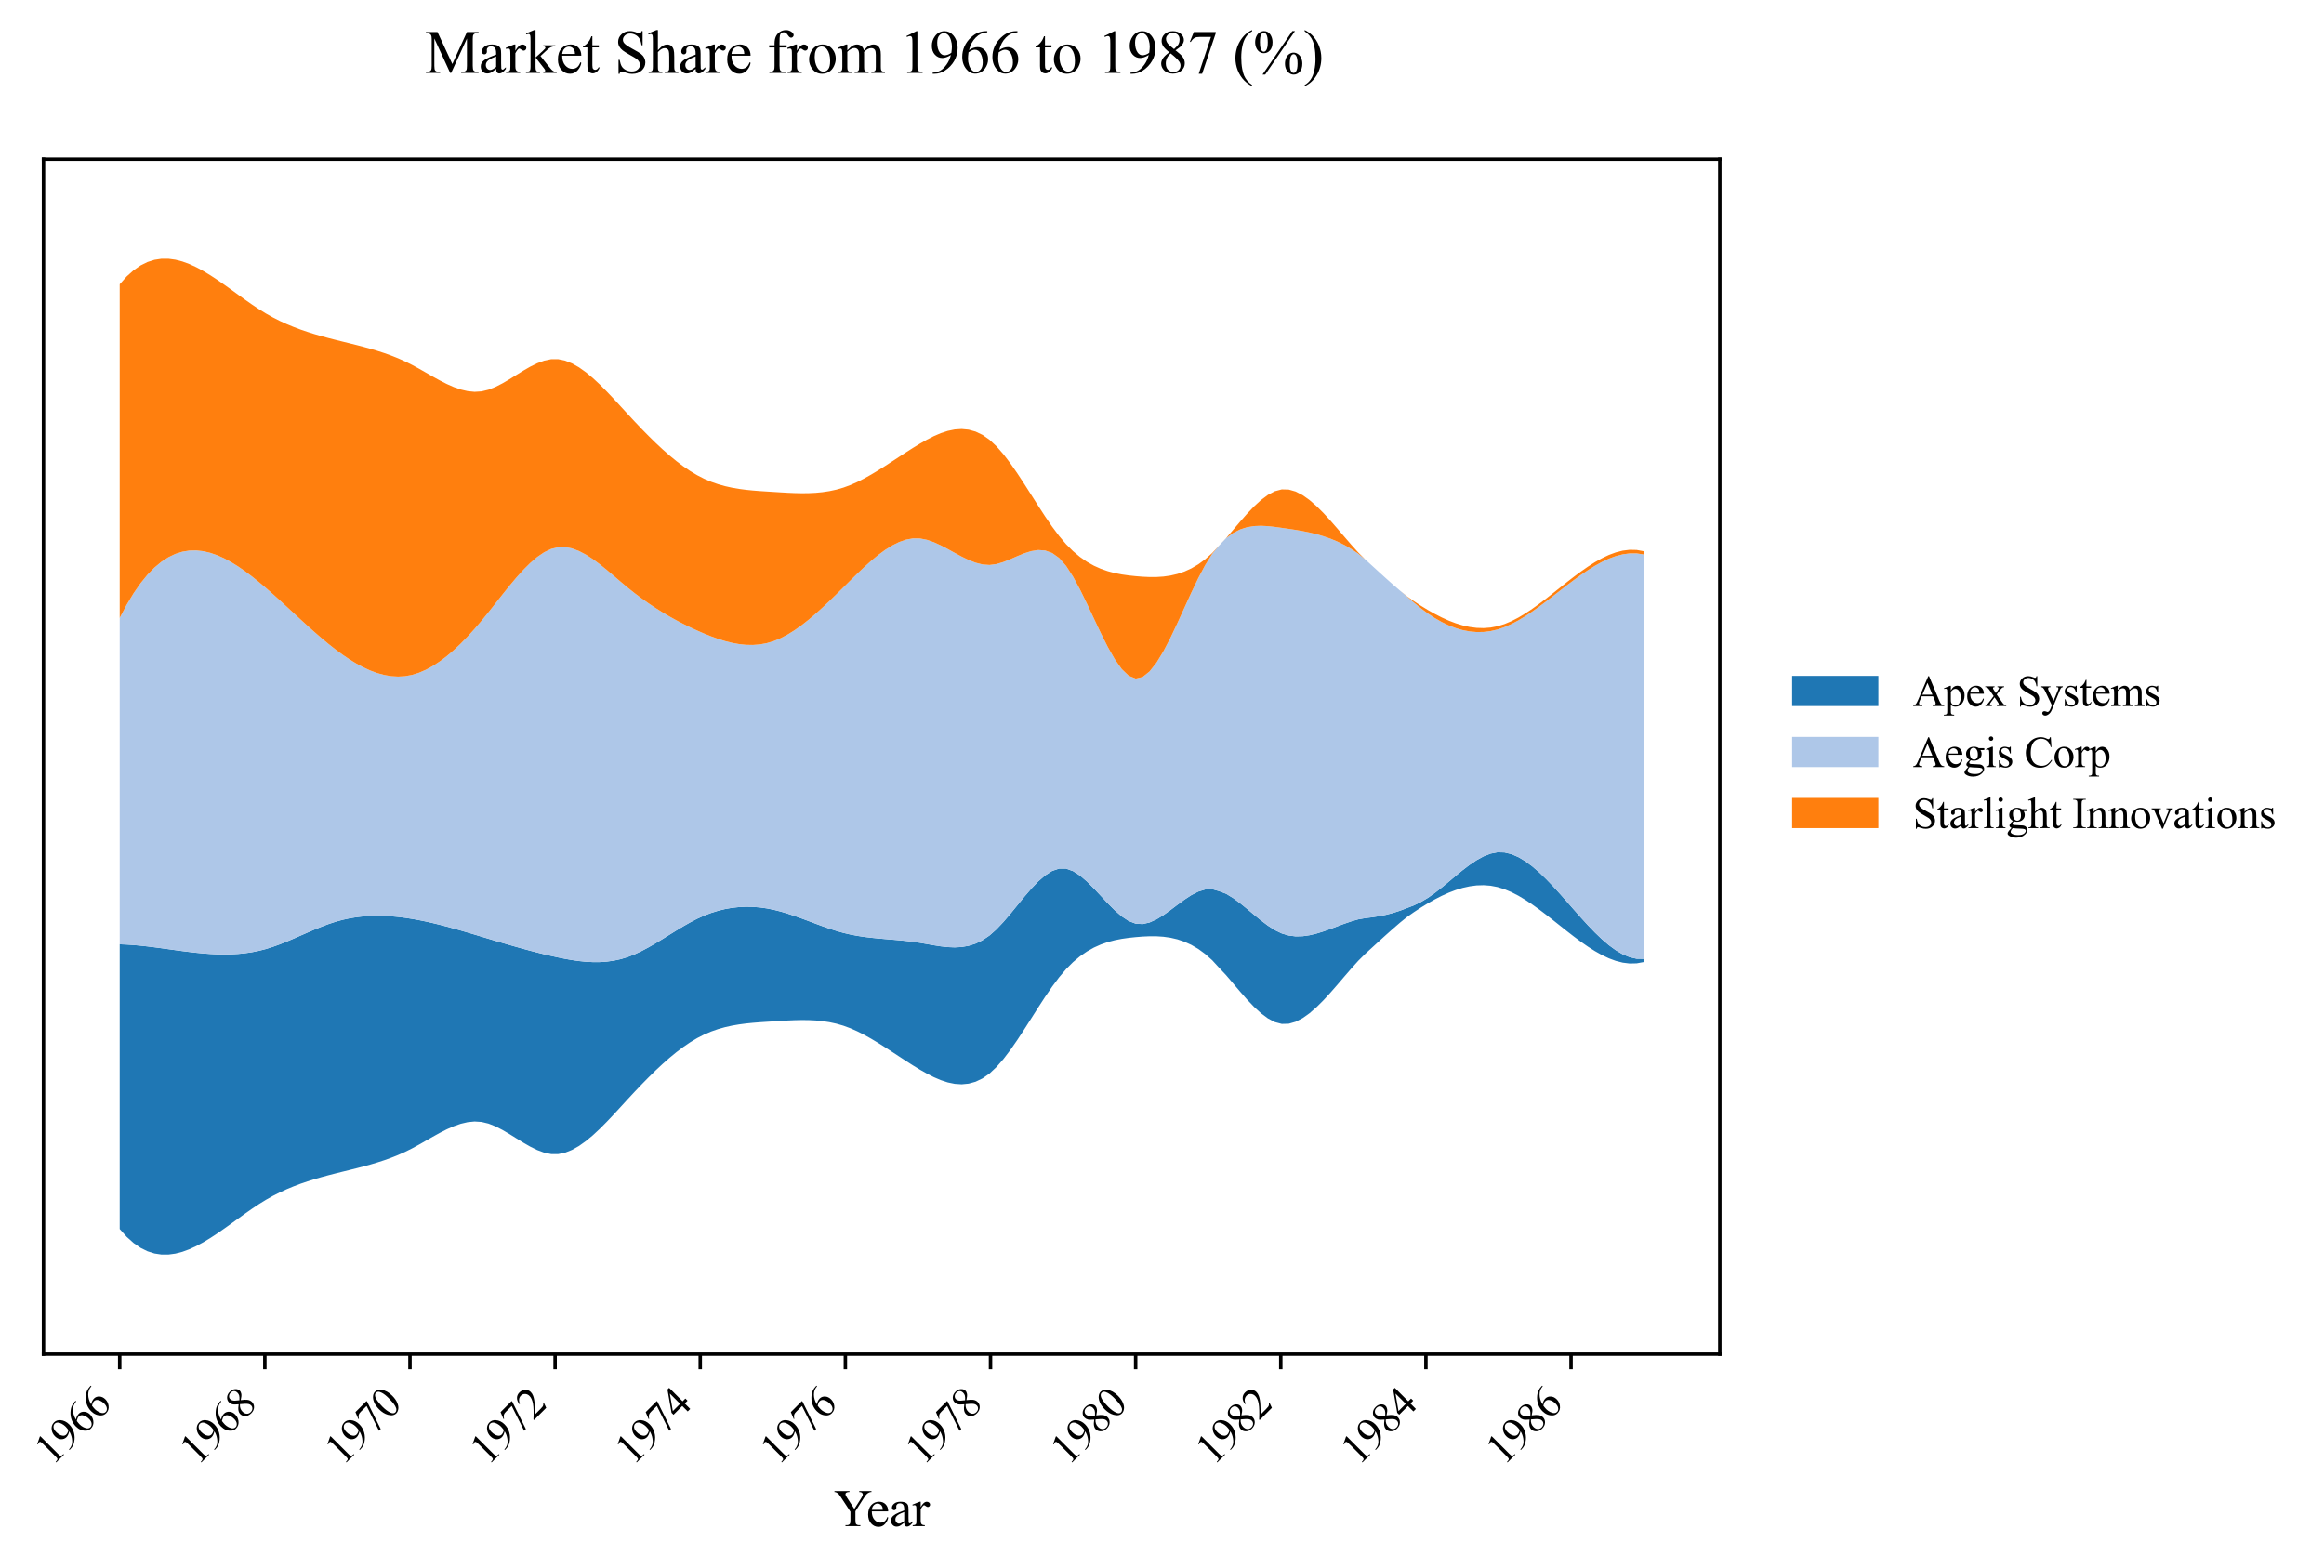 <?xml version="1.0" encoding="utf-8" standalone="no"?>
<!DOCTYPE svg PUBLIC "-//W3C//DTD SVG 1.1//EN"
  "http://www.w3.org/Graphics/SVG/1.1/DTD/svg11.dtd">
<svg xmlns:xlink="http://www.w3.org/1999/xlink" width="539.027pt" height="363.785pt" viewBox="0 0 539.027 363.785" xmlns="http://www.w3.org/2000/svg" version="1.1">
 <defs>
  <style type="text/css">*{stroke-linejoin: round; stroke-linecap: butt}</style>
 </defs>
 <g id="figure_1">
  <g id="patch_1">
   <path d="M 0 363.785 
L 539.027 363.785 
L 539.027 0 
L 0 0 
z
" style="fill: #ffffff"/>
  </g>
  <g id="axes_1">
   <g id="patch_2">
    <path d="M 10.092 314.121 
L 398.892 314.121 
L 398.892 36.921 
L 10.092 36.921 
z
" style="fill: #ffffff"/>
   </g>
   <g id="FillBetweenPolyCollection_1">
    <path d="M 27.765 219.049 
L 27.765 285.103 
L 29.379 286.907 
L 30.993 288.353 
L 32.606 289.464 
L 34.22 290.264 
L 35.834 290.775 
L 37.448 291.02 
L 39.062 291.021 
L 40.676 290.803 
L 42.29 290.387 
L 43.904 289.796 
L 45.518 289.054 
L 47.132 288.184 
L 48.746 287.207 
L 50.36 286.148 
L 51.974 285.028 
L 53.588 283.871 
L 55.202 282.7 
L 56.816 281.538 
L 58.43 280.407 
L 60.044 279.33 
L 61.658 278.33 
L 63.272 277.423 
L 64.885 276.604 
L 66.499 275.863 
L 68.113 275.194 
L 69.727 274.588 
L 71.341 274.036 
L 72.955 273.53 
L 74.569 273.063 
L 76.183 272.627 
L 77.797 272.212 
L 79.411 271.81 
L 81.025 271.413 
L 82.639 271.011 
L 84.253 270.593 
L 85.867 270.149 
L 87.481 269.671 
L 89.095 269.148 
L 90.709 268.57 
L 92.323 267.928 
L 93.937 267.211 
L 95.55 266.41 
L 97.164 265.532 
L 98.778 264.61 
L 100.392 263.685 
L 102.006 262.792 
L 103.62 261.971 
L 105.234 261.258 
L 106.848 260.693 
L 108.462 260.312 
L 110.076 260.154 
L 111.69 260.257 
L 113.304 260.647 
L 114.918 261.287 
L 116.532 262.112 
L 118.146 263.059 
L 119.76 264.063 
L 121.374 265.061 
L 122.988 265.988 
L 124.602 266.782 
L 126.215 267.378 
L 127.829 267.711 
L 129.443 267.721 
L 131.057 267.388 
L 132.671 266.746 
L 134.285 265.833 
L 135.899 264.686 
L 137.513 263.343 
L 139.127 261.841 
L 140.741 260.218 
L 142.355 258.512 
L 143.969 256.759 
L 145.583 254.998 
L 147.197 253.261 
L 148.811 251.564 
L 150.425 249.919 
L 152.039 248.336 
L 153.653 246.828 
L 155.267 245.405 
L 156.88 244.079 
L 158.494 242.862 
L 160.108 241.764 
L 161.722 240.797 
L 163.336 239.972 
L 164.95 239.286 
L 166.564 238.723 
L 168.178 238.27 
L 169.792 237.912 
L 171.406 237.634 
L 173.02 237.42 
L 174.634 237.258 
L 176.248 237.13 
L 177.862 237.024 
L 179.476 236.924 
L 181.09 236.822 
L 182.704 236.729 
L 184.318 236.659 
L 185.932 236.625 
L 187.545 236.64 
L 189.159 236.718 
L 190.773 236.873 
L 192.387 237.118 
L 194.001 237.466 
L 195.615 237.932 
L 197.229 238.526 
L 198.843 239.242 
L 200.457 240.06 
L 202.071 240.964 
L 203.685 241.934 
L 205.299 242.953 
L 206.913 244.001 
L 208.527 245.061 
L 210.141 246.115 
L 211.755 247.144 
L 213.369 248.129 
L 214.983 249.049 
L 216.597 249.87 
L 218.21 250.561 
L 219.824 251.09 
L 221.438 251.423 
L 223.052 251.529 
L 224.666 251.374 
L 226.28 250.927 
L 227.894 250.155 
L 229.508 249.026 
L 231.122 247.517 
L 232.736 245.671 
L 234.35 243.553 
L 235.964 241.231 
L 237.578 238.77 
L 239.192 236.237 
L 240.806 233.699 
L 242.42 231.22 
L 244.034 228.869 
L 245.648 226.711 
L 247.262 224.811 
L 248.875 223.195 
L 250.489 221.841 
L 252.103 220.723 
L 253.717 219.816 
L 255.331 219.094 
L 256.945 218.534 
L 258.559 218.108 
L 260.173 217.792 
L 261.787 217.561 
L 263.401 217.39 
L 265.015 217.26 
L 266.629 217.188 
L 268.243 217.194 
L 269.857 217.301 
L 271.471 217.531 
L 273.085 217.907 
L 274.699 218.451 
L 276.313 219.185 
L 277.927 220.131 
L 279.54 221.312 
L 281.154 222.747 
L 282.768 224.504 
L 284.382 226.217 
L 285.996 228.108 
L 287.61 230.008 
L 289.224 231.843 
L 290.838 233.541 
L 292.452 235.03 
L 294.066 236.237 
L 295.68 237.09 
L 297.294 237.517 
L 298.908 237.477 
L 300.522 237.012 
L 302.136 236.177 
L 303.75 235.029 
L 305.364 233.622 
L 306.978 232.013 
L 308.592 230.257 
L 310.206 228.409 
L 311.819 226.524 
L 313.433 224.66 
L 315.047 222.867 
L 316.661 221.262 
L 318.275 219.784 
L 319.889 218.308 
L 321.503 216.847 
L 323.117 215.413 
L 324.731 214.021 
L 326.345 212.713 
L 327.959 211.581 
L 329.573 210.523 
L 331.187 209.537 
L 332.801 208.626 
L 334.415 207.801 
L 336.029 207.075 
L 337.643 206.459 
L 339.257 205.966 
L 340.871 205.609 
L 342.484 205.399 
L 344.098 205.348 
L 345.712 205.469 
L 347.326 205.775 
L 348.94 206.273 
L 350.554 206.949 
L 352.168 207.781 
L 353.782 208.745 
L 355.396 209.82 
L 357.01 210.98 
L 358.624 212.204 
L 360.238 213.47 
L 361.852 214.752 
L 363.466 216.03 
L 365.08 217.279 
L 366.694 218.478 
L 368.308 219.602 
L 369.922 220.629 
L 371.536 221.537 
L 373.149 222.301 
L 374.763 222.9 
L 376.377 223.31 
L 377.991 223.508 
L 379.605 223.471 
L 381.219 223.177 
L 381.219 222.423 
L 381.219 222.423 
L 379.605 222.407 
L 377.991 222.044 
L 376.377 221.373 
L 374.763 220.428 
L 373.149 219.246 
L 371.536 217.864 
L 369.922 216.317 
L 368.308 214.642 
L 366.694 212.875 
L 365.08 211.053 
L 363.466 209.211 
L 361.852 207.386 
L 360.238 205.615 
L 358.624 203.933 
L 357.01 202.376 
L 355.396 200.981 
L 353.782 199.785 
L 352.168 198.823 
L 350.554 198.132 
L 348.94 197.748 
L 347.326 197.707 
L 345.712 198.023 
L 344.098 198.65 
L 342.484 199.534 
L 340.871 200.619 
L 339.257 201.85 
L 337.643 203.172 
L 336.029 204.531 
L 334.415 205.871 
L 332.801 207.137 
L 331.187 208.274 
L 329.573 209.232 
L 327.959 210.011 
L 326.345 210.64 
L 324.731 211.249 
L 323.117 211.771 
L 321.503 212.191 
L 319.889 212.522 
L 318.275 212.778 
L 316.661 212.973 
L 315.047 213.259 
L 313.433 213.724 
L 311.819 214.275 
L 310.206 214.874 
L 308.592 215.482 
L 306.978 216.057 
L 305.364 216.558 
L 303.75 216.946 
L 302.136 217.178 
L 300.522 217.215 
L 298.908 217.016 
L 297.294 216.54 
L 295.68 215.759 
L 294.066 214.719 
L 292.452 213.498 
L 290.838 212.171 
L 289.224 210.815 
L 287.61 209.506 
L 285.996 208.32 
L 284.382 207.334 
L 282.768 206.723 
L 281.154 206.266 
L 279.54 206.334 
L 277.927 206.826 
L 276.313 207.65 
L 274.699 208.704 
L 273.085 209.892 
L 271.471 211.113 
L 269.857 212.269 
L 268.243 213.261 
L 266.629 213.989 
L 265.015 214.356 
L 263.401 214.26 
L 261.787 213.641 
L 260.173 212.573 
L 258.559 211.172 
L 256.945 209.55 
L 255.331 207.819 
L 253.717 206.094 
L 252.103 204.486 
L 250.489 203.109 
L 248.875 202.077 
L 247.262 201.501 
L 245.648 201.49 
L 244.034 202.04 
L 242.42 203.063 
L 240.806 204.464 
L 239.192 206.149 
L 237.578 208.026 
L 235.964 210 
L 234.35 211.979 
L 232.736 213.869 
L 231.122 215.577 
L 229.508 217.008 
L 227.894 218.103 
L 226.28 218.887 
L 224.666 219.4 
L 223.052 219.681 
L 221.438 219.769 
L 219.824 219.704 
L 218.21 219.526 
L 216.597 219.275 
L 214.983 218.989 
L 213.369 218.708 
L 211.755 218.468 
L 210.141 218.275 
L 208.527 218.115 
L 206.913 217.974 
L 205.299 217.839 
L 203.685 217.697 
L 202.071 217.534 
L 200.457 217.337 
L 198.843 217.092 
L 197.229 216.786 
L 195.615 216.406 
L 194.001 215.947 
L 192.387 215.427 
L 190.773 214.861 
L 189.159 214.266 
L 187.545 213.66 
L 185.932 213.06 
L 184.318 212.481 
L 182.704 211.942 
L 181.09 211.46 
L 179.476 211.051 
L 177.862 210.73 
L 176.248 210.504 
L 174.634 210.376 
L 173.02 210.346 
L 171.406 210.418 
L 169.792 210.595 
L 168.178 210.877 
L 166.564 211.269 
L 164.95 211.771 
L 163.336 212.386 
L 161.722 213.117 
L 160.108 213.954 
L 158.494 214.87 
L 156.88 215.841 
L 155.267 216.841 
L 153.653 217.844 
L 152.039 218.825 
L 150.425 219.757 
L 148.811 220.616 
L 147.197 221.375 
L 145.583 222.008 
L 143.969 222.497 
L 142.355 222.848 
L 140.741 223.071 
L 139.127 223.18 
L 137.513 223.186 
L 135.899 223.101 
L 134.285 222.939 
L 132.671 222.71 
L 131.057 222.426 
L 129.443 222.101 
L 127.829 221.745 
L 126.215 221.366 
L 124.602 220.966 
L 122.988 220.546 
L 121.374 220.111 
L 119.76 219.661 
L 118.146 219.199 
L 116.532 218.729 
L 114.918 218.251 
L 113.304 217.768 
L 111.69 217.283 
L 110.076 216.798 
L 108.462 216.318 
L 106.848 215.846 
L 105.234 215.388 
L 103.62 214.947 
L 102.006 214.527 
L 100.392 214.133 
L 98.778 213.769 
L 97.164 213.44 
L 95.55 213.148 
L 93.937 212.9 
L 92.323 212.699 
L 90.709 212.55 
L 89.095 212.459 
L 87.481 212.43 
L 85.867 212.467 
L 84.253 212.577 
L 82.639 212.763 
L 81.025 213.031 
L 79.411 213.386 
L 77.797 213.832 
L 76.183 214.366 
L 74.569 214.971 
L 72.955 215.629 
L 71.341 216.321 
L 69.727 217.029 
L 68.113 217.734 
L 66.499 218.417 
L 64.885 219.06 
L 63.272 219.645 
L 61.658 220.152 
L 60.044 220.567 
L 58.43 220.89 
L 56.816 221.128 
L 55.202 221.288 
L 53.588 221.378 
L 51.974 221.404 
L 50.36 221.374 
L 48.746 221.294 
L 47.132 221.173 
L 45.518 221.017 
L 43.904 220.833 
L 42.29 220.629 
L 40.676 220.411 
L 39.062 220.188 
L 37.448 219.965 
L 35.834 219.75 
L 34.22 219.551 
L 32.606 219.374 
L 30.993 219.226 
L 29.379 219.116 
L 27.765 219.049 
z
" clip-path="url(#p0b81bf1dcb)" style="fill: #1f77b4"/>
   </g>
   <g id="FillBetweenPolyCollection_2">
    <path d="M 27.765 143.342 
L 27.765 219.049 
L 29.379 219.116 
L 30.993 219.226 
L 32.606 219.374 
L 34.22 219.551 
L 35.834 219.75 
L 37.448 219.965 
L 39.062 220.188 
L 40.676 220.411 
L 42.29 220.629 
L 43.904 220.833 
L 45.518 221.017 
L 47.132 221.173 
L 48.746 221.294 
L 50.36 221.374 
L 51.974 221.404 
L 53.588 221.378 
L 55.202 221.288 
L 56.816 221.128 
L 58.43 220.89 
L 60.044 220.567 
L 61.658 220.152 
L 63.272 219.645 
L 64.885 219.06 
L 66.499 218.417 
L 68.113 217.734 
L 69.727 217.029 
L 71.341 216.321 
L 72.955 215.629 
L 74.569 214.971 
L 76.183 214.366 
L 77.797 213.832 
L 79.411 213.386 
L 81.025 213.031 
L 82.639 212.763 
L 84.253 212.577 
L 85.867 212.467 
L 87.481 212.43 
L 89.095 212.459 
L 90.709 212.55 
L 92.323 212.699 
L 93.937 212.9 
L 95.55 213.148 
L 97.164 213.44 
L 98.778 213.769 
L 100.392 214.133 
L 102.006 214.527 
L 103.62 214.947 
L 105.234 215.388 
L 106.848 215.846 
L 108.462 216.318 
L 110.076 216.798 
L 111.69 217.283 
L 113.304 217.768 
L 114.918 218.251 
L 116.532 218.729 
L 118.146 219.199 
L 119.76 219.661 
L 121.374 220.111 
L 122.988 220.546 
L 124.602 220.966 
L 126.215 221.366 
L 127.829 221.745 
L 129.443 222.101 
L 131.057 222.426 
L 132.671 222.71 
L 134.285 222.939 
L 135.899 223.101 
L 137.513 223.186 
L 139.127 223.18 
L 140.741 223.071 
L 142.355 222.848 
L 143.969 222.497 
L 145.583 222.008 
L 147.197 221.375 
L 148.811 220.616 
L 150.425 219.757 
L 152.039 218.825 
L 153.653 217.844 
L 155.267 216.841 
L 156.88 215.841 
L 158.494 214.87 
L 160.108 213.954 
L 161.722 213.117 
L 163.336 212.386 
L 164.95 211.771 
L 166.564 211.269 
L 168.178 210.877 
L 169.792 210.595 
L 171.406 210.418 
L 173.02 210.346 
L 174.634 210.376 
L 176.248 210.504 
L 177.862 210.73 
L 179.476 211.051 
L 181.09 211.46 
L 182.704 211.942 
L 184.318 212.481 
L 185.932 213.06 
L 187.545 213.66 
L 189.159 214.266 
L 190.773 214.861 
L 192.387 215.427 
L 194.001 215.947 
L 195.615 216.406 
L 197.229 216.786 
L 198.843 217.092 
L 200.457 217.337 
L 202.071 217.534 
L 203.685 217.697 
L 205.299 217.839 
L 206.913 217.974 
L 208.527 218.115 
L 210.141 218.275 
L 211.755 218.468 
L 213.369 218.708 
L 214.983 218.989 
L 216.597 219.275 
L 218.21 219.526 
L 219.824 219.704 
L 221.438 219.769 
L 223.052 219.681 
L 224.666 219.4 
L 226.28 218.887 
L 227.894 218.103 
L 229.508 217.008 
L 231.122 215.577 
L 232.736 213.869 
L 234.35 211.979 
L 235.964 210 
L 237.578 208.026 
L 239.192 206.149 
L 240.806 204.464 
L 242.42 203.063 
L 244.034 202.04 
L 245.648 201.49 
L 247.262 201.501 
L 248.875 202.077 
L 250.489 203.109 
L 252.103 204.486 
L 253.717 206.094 
L 255.331 207.819 
L 256.945 209.55 
L 258.559 211.172 
L 260.173 212.573 
L 261.787 213.641 
L 263.401 214.26 
L 265.015 214.356 
L 266.629 213.989 
L 268.243 213.261 
L 269.857 212.269 
L 271.471 211.113 
L 273.085 209.892 
L 274.699 208.704 
L 276.313 207.65 
L 277.927 206.826 
L 279.54 206.334 
L 281.154 206.266 
L 282.768 206.723 
L 284.382 207.334 
L 285.996 208.32 
L 287.61 209.506 
L 289.224 210.815 
L 290.838 212.171 
L 292.452 213.498 
L 294.066 214.719 
L 295.68 215.759 
L 297.294 216.54 
L 298.908 217.016 
L 300.522 217.215 
L 302.136 217.178 
L 303.75 216.946 
L 305.364 216.558 
L 306.978 216.057 
L 308.592 215.482 
L 310.206 214.874 
L 311.819 214.275 
L 313.433 213.724 
L 315.047 213.259 
L 316.661 212.973 
L 318.275 212.778 
L 319.889 212.522 
L 321.503 212.191 
L 323.117 211.771 
L 324.731 211.249 
L 326.345 210.64 
L 327.959 210.011 
L 329.573 209.232 
L 331.187 208.274 
L 332.801 207.137 
L 334.415 205.871 
L 336.029 204.531 
L 337.643 203.172 
L 339.257 201.85 
L 340.871 200.619 
L 342.484 199.534 
L 344.098 198.65 
L 345.712 198.023 
L 347.326 197.707 
L 348.94 197.748 
L 350.554 198.132 
L 352.168 198.823 
L 353.782 199.785 
L 355.396 200.981 
L 357.01 202.376 
L 358.624 203.933 
L 360.238 205.615 
L 361.852 207.386 
L 363.466 209.211 
L 365.08 211.053 
L 366.694 212.875 
L 368.308 214.642 
L 369.922 216.317 
L 371.536 217.864 
L 373.149 219.246 
L 374.763 220.428 
L 376.377 221.373 
L 377.991 222.044 
L 379.605 222.407 
L 381.219 222.423 
L 381.219 128.619 
L 381.219 128.619 
L 379.605 128.375 
L 377.991 128.374 
L 376.377 128.593 
L 374.763 129.012 
L 373.149 129.61 
L 371.536 130.365 
L 369.922 131.256 
L 368.308 132.261 
L 366.694 133.36 
L 365.08 134.53 
L 363.466 135.75 
L 361.852 137 
L 360.238 138.257 
L 358.624 139.5 
L 357.01 140.709 
L 355.396 141.861 
L 353.782 142.936 
L 352.168 143.911 
L 350.554 144.767 
L 348.94 145.48 
L 347.326 146.03 
L 345.712 146.403 
L 344.098 146.598 
L 342.484 146.622 
L 340.871 146.477 
L 339.257 146.168 
L 337.643 145.7 
L 336.029 145.076 
L 334.415 144.301 
L 332.801 143.38 
L 331.187 142.315 
L 329.573 141.113 
L 327.959 139.794 
L 326.345 138.387 
L 324.731 137.021 
L 323.117 135.629 
L 321.503 134.196 
L 319.889 132.734 
L 318.275 131.258 
L 316.661 129.78 
L 315.047 128.452 
L 313.433 127.363 
L 311.819 126.426 
L 310.206 125.629 
L 308.592 124.957 
L 306.978 124.394 
L 305.364 123.925 
L 303.75 123.534 
L 302.136 123.207 
L 300.522 122.927 
L 298.908 122.68 
L 297.294 122.45 
L 295.68 122.228 
L 294.066 122.051 
L 292.452 121.97 
L 290.838 122.038 
L 289.224 122.307 
L 287.61 122.83 
L 285.996 123.657 
L 284.382 124.843 
L 282.768 126.538 
L 281.154 128.497 
L 279.54 131.068 
L 277.927 134.11 
L 276.313 137.475 
L 274.699 141.007 
L 273.085 144.553 
L 271.471 147.956 
L 269.857 151.061 
L 268.243 153.714 
L 266.629 155.759 
L 265.015 157.041 
L 263.401 157.405 
L 261.787 156.751 
L 260.173 155.198 
L 258.559 152.919 
L 256.945 150.088 
L 255.331 146.881 
L 253.717 143.469 
L 252.103 140.028 
L 250.489 136.73 
L 248.875 133.751 
L 247.262 131.264 
L 245.648 129.434 
L 244.034 128.28 
L 242.42 127.7 
L 240.806 127.589 
L 239.192 127.841 
L 237.578 128.35 
L 235.964 129.011 
L 234.35 129.719 
L 232.736 130.366 
L 231.122 130.849 
L 229.508 131.061 
L 227.894 130.939 
L 226.28 130.531 
L 224.666 129.904 
L 223.052 129.123 
L 221.438 128.254 
L 219.824 127.363 
L 218.21 126.517 
L 216.597 125.781 
L 214.983 125.222 
L 213.369 124.905 
L 211.755 124.891 
L 210.141 125.181 
L 208.527 125.744 
L 206.913 126.548 
L 205.299 127.562 
L 203.685 128.753 
L 202.071 130.09 
L 200.457 131.541 
L 198.843 133.074 
L 197.229 134.657 
L 195.615 136.26 
L 194.001 137.853 
L 192.387 139.419 
L 190.773 140.938 
L 189.159 142.392 
L 187.545 143.763 
L 185.932 145.031 
L 184.318 146.178 
L 182.704 147.186 
L 181.09 148.036 
L 179.476 148.71 
L 177.862 149.191 
L 176.248 149.488 
L 174.634 149.614 
L 173.02 149.585 
L 171.406 149.416 
L 169.792 149.121 
L 168.178 148.715 
L 166.564 148.212 
L 164.95 147.629 
L 163.336 146.98 
L 161.722 146.279 
L 160.108 145.533 
L 158.494 144.739 
L 156.88 143.895 
L 155.267 142.998 
L 153.653 142.043 
L 152.039 141.029 
L 150.425 139.952 
L 148.811 138.808 
L 147.197 137.596 
L 145.583 136.311 
L 143.969 134.958 
L 142.355 133.576 
L 140.741 132.21 
L 139.127 130.905 
L 137.513 129.708 
L 135.899 128.663 
L 134.285 127.818 
L 132.671 127.217 
L 131.057 126.905 
L 129.443 126.93 
L 127.829 127.333 
L 126.215 128.109 
L 124.602 129.211 
L 122.988 130.59 
L 121.374 132.199 
L 119.76 133.99 
L 118.146 135.916 
L 116.532 137.927 
L 114.918 139.976 
L 113.304 142.015 
L 111.69 143.997 
L 110.076 145.882 
L 108.462 147.656 
L 106.848 149.309 
L 105.234 150.828 
L 103.62 152.205 
L 102.006 153.427 
L 100.392 154.485 
L 98.778 155.368 
L 97.164 156.065 
L 95.55 156.565 
L 93.937 156.859 
L 92.323 156.951 
L 90.709 156.853 
L 89.095 156.576 
L 87.481 156.134 
L 85.867 155.536 
L 84.253 154.796 
L 82.639 153.925 
L 81.025 152.935 
L 79.411 151.838 
L 77.797 150.646 
L 76.183 149.371 
L 74.569 148.026 
L 72.955 146.626 
L 71.341 145.182 
L 69.727 143.71 
L 68.113 142.221 
L 66.499 140.73 
L 64.885 139.25 
L 63.272 137.795 
L 61.658 136.377 
L 60.044 135.012 
L 58.43 133.713 
L 56.816 132.497 
L 55.202 131.382 
L 53.588 130.382 
L 51.974 129.513 
L 50.36 128.793 
L 48.746 128.238 
L 47.132 127.863 
L 45.518 127.684 
L 43.904 127.719 
L 42.29 127.983 
L 40.676 128.492 
L 39.062 129.262 
L 37.448 130.311 
L 35.834 131.653 
L 34.22 133.306 
L 32.606 135.285 
L 30.993 137.607 
L 29.379 140.287 
L 27.765 143.342 
z
" clip-path="url(#p0b81bf1dcb)" style="fill: #aec7e8"/>
   </g>
   <g id="FillBetweenPolyCollection_3">
    <path d="M 27.765 65.939 
L 27.765 143.342 
L 29.379 140.287 
L 30.993 137.607 
L 32.606 135.285 
L 34.22 133.306 
L 35.834 131.653 
L 37.448 130.311 
L 39.062 129.262 
L 40.676 128.492 
L 42.29 127.983 
L 43.904 127.719 
L 45.518 127.684 
L 47.132 127.863 
L 48.746 128.238 
L 50.36 128.793 
L 51.974 129.513 
L 53.588 130.382 
L 55.202 131.382 
L 56.816 132.497 
L 58.43 133.713 
L 60.044 135.012 
L 61.658 136.377 
L 63.272 137.795 
L 64.885 139.25 
L 66.499 140.73 
L 68.113 142.221 
L 69.727 143.71 
L 71.341 145.182 
L 72.955 146.626 
L 74.569 148.026 
L 76.183 149.371 
L 77.797 150.646 
L 79.411 151.838 
L 81.025 152.935 
L 82.639 153.925 
L 84.253 154.796 
L 85.867 155.536 
L 87.481 156.134 
L 89.095 156.576 
L 90.709 156.853 
L 92.323 156.951 
L 93.937 156.859 
L 95.55 156.565 
L 97.164 156.065 
L 98.778 155.368 
L 100.392 154.485 
L 102.006 153.427 
L 103.62 152.205 
L 105.234 150.828 
L 106.848 149.309 
L 108.462 147.656 
L 110.076 145.882 
L 111.69 143.997 
L 113.304 142.015 
L 114.918 139.976 
L 116.532 137.927 
L 118.146 135.916 
L 119.76 133.99 
L 121.374 132.199 
L 122.988 130.59 
L 124.602 129.211 
L 126.215 128.109 
L 127.829 127.333 
L 129.443 126.93 
L 131.057 126.905 
L 132.671 127.217 
L 134.285 127.818 
L 135.899 128.663 
L 137.513 129.708 
L 139.127 130.905 
L 140.741 132.21 
L 142.355 133.576 
L 143.969 134.958 
L 145.583 136.311 
L 147.197 137.596 
L 148.811 138.808 
L 150.425 139.952 
L 152.039 141.029 
L 153.653 142.043 
L 155.267 142.998 
L 156.88 143.895 
L 158.494 144.739 
L 160.108 145.533 
L 161.722 146.279 
L 163.336 146.98 
L 164.95 147.629 
L 166.564 148.212 
L 168.178 148.715 
L 169.792 149.121 
L 171.406 149.416 
L 173.02 149.585 
L 174.634 149.614 
L 176.248 149.488 
L 177.862 149.191 
L 179.476 148.71 
L 181.09 148.036 
L 182.704 147.186 
L 184.318 146.178 
L 185.932 145.031 
L 187.545 143.763 
L 189.159 142.392 
L 190.773 140.938 
L 192.387 139.419 
L 194.001 137.853 
L 195.615 136.26 
L 197.229 134.657 
L 198.843 133.074 
L 200.457 131.541 
L 202.071 130.09 
L 203.685 128.753 
L 205.299 127.562 
L 206.913 126.548 
L 208.527 125.744 
L 210.141 125.181 
L 211.755 124.891 
L 213.369 124.905 
L 214.983 125.222 
L 216.597 125.781 
L 218.21 126.517 
L 219.824 127.363 
L 221.438 128.254 
L 223.052 129.123 
L 224.666 129.904 
L 226.28 130.531 
L 227.894 130.939 
L 229.508 131.061 
L 231.122 130.849 
L 232.736 130.366 
L 234.35 129.719 
L 235.964 129.011 
L 237.578 128.35 
L 239.192 127.841 
L 240.806 127.589 
L 242.42 127.7 
L 244.034 128.28 
L 245.648 129.434 
L 247.262 131.264 
L 248.875 133.751 
L 250.489 136.73 
L 252.103 140.028 
L 253.717 143.469 
L 255.331 146.881 
L 256.945 150.088 
L 258.559 152.919 
L 260.173 155.198 
L 261.787 156.751 
L 263.401 157.405 
L 265.015 157.041 
L 266.629 155.759 
L 268.243 153.714 
L 269.857 151.061 
L 271.471 147.956 
L 273.085 144.553 
L 274.699 141.007 
L 276.313 137.475 
L 277.927 134.11 
L 279.54 131.068 
L 281.154 128.497 
L 282.768 126.538 
L 284.382 124.843 
L 285.996 123.657 
L 287.61 122.83 
L 289.224 122.307 
L 290.838 122.038 
L 292.452 121.97 
L 294.066 122.051 
L 295.68 122.228 
L 297.294 122.45 
L 298.908 122.68 
L 300.522 122.927 
L 302.136 123.207 
L 303.75 123.534 
L 305.364 123.925 
L 306.978 124.394 
L 308.592 124.957 
L 310.206 125.629 
L 311.819 126.426 
L 313.433 127.363 
L 315.047 128.452 
L 316.661 129.78 
L 318.275 131.258 
L 319.889 132.734 
L 321.503 134.196 
L 323.117 135.629 
L 324.731 137.021 
L 326.345 138.387 
L 327.959 139.794 
L 329.573 141.113 
L 331.187 142.315 
L 332.801 143.38 
L 334.415 144.301 
L 336.029 145.076 
L 337.643 145.7 
L 339.257 146.168 
L 340.871 146.477 
L 342.484 146.622 
L 344.098 146.598 
L 345.712 146.403 
L 347.326 146.03 
L 348.94 145.48 
L 350.554 144.767 
L 352.168 143.911 
L 353.782 142.936 
L 355.396 141.861 
L 357.01 140.709 
L 358.624 139.5 
L 360.238 138.257 
L 361.852 137 
L 363.466 135.75 
L 365.08 134.53 
L 366.694 133.36 
L 368.308 132.261 
L 369.922 131.256 
L 371.536 130.365 
L 373.149 129.61 
L 374.763 129.012 
L 376.377 128.593 
L 377.991 128.374 
L 379.605 128.375 
L 381.219 128.619 
L 381.219 127.865 
L 381.219 127.865 
L 379.605 127.571 
L 377.991 127.535 
L 376.377 127.733 
L 374.763 128.143 
L 373.149 128.741 
L 371.536 129.506 
L 369.922 130.413 
L 368.308 131.44 
L 366.694 132.565 
L 365.08 133.763 
L 363.466 135.013 
L 361.852 136.29 
L 360.238 137.573 
L 358.624 138.838 
L 357.01 140.062 
L 355.396 141.223 
L 353.782 142.297 
L 352.168 143.261 
L 350.554 144.093 
L 348.94 144.77 
L 347.326 145.268 
L 345.712 145.573 
L 344.098 145.695 
L 342.484 145.644 
L 340.871 145.434 
L 339.257 145.076 
L 337.643 144.583 
L 336.029 143.968 
L 334.415 143.241 
L 332.801 142.416 
L 331.187 141.505 
L 329.573 140.519 
L 327.959 139.462 
L 326.345 138.33 
L 324.731 137.021 
L 323.117 135.629 
L 321.503 134.196 
L 319.889 132.734 
L 318.275 131.258 
L 316.661 129.78 
L 315.047 128.176 
L 313.433 126.383 
L 311.819 124.518 
L 310.206 122.634 
L 308.592 120.786 
L 306.978 119.029 
L 305.364 117.42 
L 303.75 116.013 
L 302.136 114.865 
L 300.522 114.03 
L 298.908 113.565 
L 297.294 113.525 
L 295.68 113.952 
L 294.066 114.805 
L 292.452 116.013 
L 290.838 117.502 
L 289.224 119.2 
L 287.61 121.035 
L 285.996 122.934 
L 284.382 124.826 
L 282.768 126.538 
L 281.154 128.296 
L 279.54 129.731 
L 277.927 130.912 
L 276.313 131.858 
L 274.699 132.592 
L 273.085 133.135 
L 271.471 133.511 
L 269.857 133.742 
L 268.243 133.849 
L 266.629 133.855 
L 265.015 133.782 
L 263.401 133.653 
L 261.787 133.481 
L 260.173 133.25 
L 258.559 132.935 
L 256.945 132.509 
L 255.331 131.948 
L 253.717 131.227 
L 252.103 130.319 
L 250.489 129.201 
L 248.875 127.847 
L 247.262 126.231 
L 245.648 124.332 
L 244.034 122.174 
L 242.42 119.822 
L 240.806 117.344 
L 239.192 114.805 
L 237.578 112.272 
L 235.964 109.811 
L 234.35 107.489 
L 232.736 105.372 
L 231.122 103.525 
L 229.508 102.017 
L 227.894 100.887 
L 226.28 100.115 
L 224.666 99.668 
L 223.052 99.514 
L 221.438 99.62 
L 219.824 99.953 
L 218.21 100.481 
L 216.597 101.172 
L 214.983 101.994 
L 213.369 102.913 
L 211.755 103.899 
L 210.141 104.928 
L 208.527 105.981 
L 206.913 107.041 
L 205.299 108.09 
L 203.685 109.108 
L 202.071 110.078 
L 200.457 110.982 
L 198.843 111.801 
L 197.229 112.516 
L 195.615 113.111 
L 194.001 113.576 
L 192.387 113.925 
L 190.773 114.169 
L 189.159 114.324 
L 187.545 114.402 
L 185.932 114.418 
L 184.318 114.383 
L 182.704 114.313 
L 181.09 114.22 
L 179.476 114.119 
L 177.862 114.018 
L 176.248 113.912 
L 174.634 113.785 
L 173.02 113.622 
L 171.406 113.409 
L 169.792 113.13 
L 168.178 112.772 
L 166.564 112.319 
L 164.95 111.757 
L 163.336 111.07 
L 161.722 110.245 
L 160.108 109.279 
L 158.494 108.181 
L 156.88 106.963 
L 155.267 105.638 
L 153.653 104.215 
L 152.039 102.707 
L 150.425 101.124 
L 148.811 99.479 
L 147.197 97.782 
L 145.583 96.045 
L 143.969 94.283 
L 142.355 92.53 
L 140.741 90.824 
L 139.127 89.201 
L 137.513 87.7 
L 135.899 86.357 
L 134.285 85.21 
L 132.671 84.297 
L 131.057 83.655 
L 129.443 83.321 
L 127.829 83.331 
L 126.215 83.665 
L 124.602 84.261 
L 122.988 85.054 
L 121.374 85.982 
L 119.76 86.98 
L 118.146 87.984 
L 116.532 88.93 
L 114.918 89.755 
L 113.304 90.395 
L 111.69 90.786 
L 110.076 90.888 
L 108.462 90.73 
L 106.848 90.35 
L 105.234 89.784 
L 103.62 89.072 
L 102.006 88.25 
L 100.392 87.358 
L 98.778 86.432 
L 97.164 85.511 
L 95.55 84.632 
L 93.937 83.832 
L 92.323 83.115 
L 90.709 82.472 
L 89.095 81.894 
L 87.481 81.371 
L 85.867 80.893 
L 84.253 80.45 
L 82.639 80.032 
L 81.025 79.629 
L 79.411 79.232 
L 77.797 78.831 
L 76.183 78.416 
L 74.569 77.979 
L 72.955 77.512 
L 71.341 77.007 
L 69.727 76.455 
L 68.113 75.849 
L 66.499 75.179 
L 64.885 74.439 
L 63.272 73.619 
L 61.658 72.712 
L 60.044 71.713 
L 58.43 70.636 
L 56.816 69.505 
L 55.202 68.342 
L 53.588 67.171 
L 51.974 66.014 
L 50.36 64.895 
L 48.746 63.835 
L 47.132 62.859 
L 45.518 61.988 
L 43.904 61.246 
L 42.29 60.656 
L 40.676 60.24 
L 39.062 60.021 
L 37.448 60.023 
L 35.834 60.268 
L 34.22 60.778 
L 32.606 61.578 
L 30.993 62.69 
L 29.379 64.136 
L 27.765 65.939 
z
" clip-path="url(#p0b81bf1dcb)" style="fill: #ff7f0e"/>
   </g>
   <g id="matplotlib.axis_1">
    <g id="xtick_1">
     <g id="line2d_1">
      <defs>
       <path id="m5344e6de9e" d="M 0 0 
L 0 3.5 
" style="stroke: #000000; stroke-width: 0.8"/>
      </defs>
      <g>
       <use xlink:href="#m5344e6de9e" x="27.765" y="314.121" style="stroke: #000000; stroke-width: 0.8"/>
      </g>
     </g>
     <g id="text_1">
      <!-- 1966 -->
      <g transform="translate(12.11 340.173) rotate(-45) scale(0.1 -0.1)">
       <defs>
        <path id="TimesNewRomanPSMT-31" d="M 750 3822 
L 1781 4325 
L 1884 4325 
L 1884 747 
Q 1884 391 1914 303 
Q 1944 216 2037 169 
Q 2131 122 2419 116 
L 2419 0 
L 825 0 
L 825 116 
Q 1125 122 1212 167 
Q 1300 213 1334 289 
Q 1369 366 1369 747 
L 1369 3034 
Q 1369 3497 1338 3628 
Q 1316 3728 1258 3775 
Q 1200 3822 1119 3822 
Q 1003 3822 797 3725 
L 750 3822 
z
" transform="scale(0.016)"/>
        <path id="TimesNewRomanPSMT-39" d="M 338 -88 
L 338 28 
Q 744 34 1094 217 
Q 1444 400 1770 856 
Q 2097 1313 2225 1859 
Q 1734 1544 1338 1544 
Q 891 1544 572 1889 
Q 253 2234 253 2806 
Q 253 3363 572 3797 
Q 956 4325 1575 4325 
Q 2097 4325 2469 3894 
Q 2925 3359 2925 2575 
Q 2925 1869 2578 1258 
Q 2231 647 1613 244 
Q 1109 -88 516 -88 
L 338 -88 
z
M 2275 2091 
Q 2331 2497 2331 2741 
Q 2331 3044 2228 3395 
Q 2125 3747 1936 3934 
Q 1747 4122 1506 4122 
Q 1228 4122 1018 3872 
Q 809 3622 809 3128 
Q 809 2469 1088 2097 
Q 1291 1828 1588 1828 
Q 1731 1828 1928 1897 
Q 2125 1966 2275 2091 
z
" transform="scale(0.016)"/>
        <path id="TimesNewRomanPSMT-36" d="M 2869 4325 
L 2869 4209 
Q 2456 4169 2195 4045 
Q 1934 3922 1679 3669 
Q 1425 3416 1258 3105 
Q 1091 2794 978 2366 
Q 1428 2675 1881 2675 
Q 2316 2675 2634 2325 
Q 2953 1975 2953 1425 
Q 2953 894 2631 456 
Q 2244 -75 1606 -75 
Q 1172 -75 869 213 
Q 275 772 275 1663 
Q 275 2231 503 2743 
Q 731 3256 1154 3653 
Q 1578 4050 1965 4187 
Q 2353 4325 2688 4325 
L 2869 4325 
z
M 925 2138 
Q 869 1716 869 1456 
Q 869 1156 980 804 
Q 1091 453 1309 247 
Q 1469 100 1697 100 
Q 1969 100 2183 356 
Q 2397 613 2397 1088 
Q 2397 1622 2184 2012 
Q 1972 2403 1581 2403 
Q 1463 2403 1327 2353 
Q 1191 2303 925 2138 
z
" transform="scale(0.016)"/>
       </defs>
       <use xlink:href="#TimesNewRomanPSMT-31"/>
       <use xlink:href="#TimesNewRomanPSMT-39" transform="translate(50 0)"/>
       <use xlink:href="#TimesNewRomanPSMT-36" transform="translate(100 0)"/>
       <use xlink:href="#TimesNewRomanPSMT-36" transform="translate(150 0)"/>
      </g>
     </g>
    </g>
    <g id="xtick_2">
     <g id="line2d_2">
      <g>
       <use xlink:href="#m5344e6de9e" x="61.427" y="314.121" style="stroke: #000000; stroke-width: 0.8"/>
      </g>
     </g>
     <g id="text_2">
      <!-- 1968 -->
      <g transform="translate(45.772 340.173) rotate(-45) scale(0.1 -0.1)">
       <defs>
        <path id="TimesNewRomanPSMT-38" d="M 1228 2134 
Q 725 2547 579 2797 
Q 434 3047 434 3316 
Q 434 3728 753 4026 
Q 1072 4325 1600 4325 
Q 2113 4325 2425 4047 
Q 2738 3769 2738 3413 
Q 2738 3175 2569 2928 
Q 2400 2681 1866 2347 
Q 2416 1922 2594 1678 
Q 2831 1359 2831 1006 
Q 2831 559 2490 242 
Q 2150 -75 1597 -75 
Q 994 -75 656 303 
Q 388 606 388 966 
Q 388 1247 577 1523 
Q 766 1800 1228 2134 
z
M 1719 2469 
Q 2094 2806 2194 3001 
Q 2294 3197 2294 3444 
Q 2294 3772 2109 3958 
Q 1925 4144 1606 4144 
Q 1288 4144 1088 3959 
Q 888 3775 888 3528 
Q 888 3366 970 3203 
Q 1053 3041 1206 2894 
L 1719 2469 
z
M 1375 2016 
Q 1116 1797 991 1539 
Q 866 1281 866 981 
Q 866 578 1086 336 
Q 1306 94 1647 94 
Q 1984 94 2187 284 
Q 2391 475 2391 747 
Q 2391 972 2272 1150 
Q 2050 1481 1375 2016 
z
" transform="scale(0.016)"/>
       </defs>
       <use xlink:href="#TimesNewRomanPSMT-31"/>
       <use xlink:href="#TimesNewRomanPSMT-39" transform="translate(50 0)"/>
       <use xlink:href="#TimesNewRomanPSMT-36" transform="translate(100 0)"/>
       <use xlink:href="#TimesNewRomanPSMT-38" transform="translate(150 0)"/>
      </g>
     </g>
    </g>
    <g id="xtick_3">
     <g id="line2d_3">
      <g>
       <use xlink:href="#m5344e6de9e" x="95.089" y="314.121" style="stroke: #000000; stroke-width: 0.8"/>
      </g>
     </g>
     <g id="text_3">
      <!-- 1970 -->
      <g transform="translate(79.435 340.173) rotate(-45) scale(0.1 -0.1)">
       <defs>
        <path id="TimesNewRomanPSMT-37" d="M 644 4238 
L 2916 4238 
L 2916 4119 
L 1503 -88 
L 1153 -88 
L 2419 3728 
L 1253 3728 
Q 900 3728 750 3644 
Q 488 3500 328 3200 
L 238 3234 
L 644 4238 
z
" transform="scale(0.016)"/>
        <path id="TimesNewRomanPSMT-30" d="M 231 2094 
Q 231 2819 450 3342 
Q 669 3866 1031 4122 
Q 1313 4325 1613 4325 
Q 2100 4325 2488 3828 
Q 2972 3213 2972 2159 
Q 2972 1422 2759 906 
Q 2547 391 2217 158 
Q 1888 -75 1581 -75 
Q 975 -75 572 641 
Q 231 1244 231 2094 
z
M 844 2016 
Q 844 1141 1059 588 
Q 1238 122 1591 122 
Q 1759 122 1940 273 
Q 2122 425 2216 781 
Q 2359 1319 2359 2297 
Q 2359 3022 2209 3506 
Q 2097 3866 1919 4016 
Q 1791 4119 1609 4119 
Q 1397 4119 1231 3928 
Q 1006 3669 925 3112 
Q 844 2556 844 2016 
z
" transform="scale(0.016)"/>
       </defs>
       <use xlink:href="#TimesNewRomanPSMT-31"/>
       <use xlink:href="#TimesNewRomanPSMT-39" transform="translate(50 0)"/>
       <use xlink:href="#TimesNewRomanPSMT-37" transform="translate(100 0)"/>
       <use xlink:href="#TimesNewRomanPSMT-30" transform="translate(150 0)"/>
      </g>
     </g>
    </g>
    <g id="xtick_4">
     <g id="line2d_4">
      <g>
       <use xlink:href="#m5344e6de9e" x="128.752" y="314.121" style="stroke: #000000; stroke-width: 0.8"/>
      </g>
     </g>
     <g id="text_4">
      <!-- 1972 -->
      <g transform="translate(113.097 340.173) rotate(-45) scale(0.1 -0.1)">
       <defs>
        <path id="TimesNewRomanPSMT-32" d="M 2934 816 
L 2638 0 
L 138 0 
L 138 116 
Q 1241 1122 1691 1759 
Q 2141 2397 2141 2925 
Q 2141 3328 1894 3587 
Q 1647 3847 1303 3847 
Q 991 3847 742 3664 
Q 494 3481 375 3128 
L 259 3128 
Q 338 3706 661 4015 
Q 984 4325 1469 4325 
Q 1984 4325 2329 3994 
Q 2675 3663 2675 3213 
Q 2675 2891 2525 2569 
Q 2294 2063 1775 1497 
Q 997 647 803 472 
L 1909 472 
Q 2247 472 2383 497 
Q 2519 522 2628 598 
Q 2738 675 2819 816 
L 2934 816 
z
" transform="scale(0.016)"/>
       </defs>
       <use xlink:href="#TimesNewRomanPSMT-31"/>
       <use xlink:href="#TimesNewRomanPSMT-39" transform="translate(50 0)"/>
       <use xlink:href="#TimesNewRomanPSMT-37" transform="translate(100 0)"/>
       <use xlink:href="#TimesNewRomanPSMT-32" transform="translate(150 0)"/>
      </g>
     </g>
    </g>
    <g id="xtick_5">
     <g id="line2d_5">
      <g>
       <use xlink:href="#m5344e6de9e" x="162.414" y="314.121" style="stroke: #000000; stroke-width: 0.8"/>
      </g>
     </g>
     <g id="text_5">
      <!-- 1974 -->
      <g transform="translate(146.759 340.173) rotate(-45) scale(0.1 -0.1)">
       <defs>
        <path id="TimesNewRomanPSMT-34" d="M 2978 1563 
L 2978 1119 
L 2409 1119 
L 2409 0 
L 1894 0 
L 1894 1119 
L 100 1119 
L 100 1519 
L 2066 4325 
L 2409 4325 
L 2409 1563 
L 2978 1563 
z
M 1894 1563 
L 1894 3666 
L 406 1563 
L 1894 1563 
z
" transform="scale(0.016)"/>
       </defs>
       <use xlink:href="#TimesNewRomanPSMT-31"/>
       <use xlink:href="#TimesNewRomanPSMT-39" transform="translate(50 0)"/>
       <use xlink:href="#TimesNewRomanPSMT-37" transform="translate(100 0)"/>
       <use xlink:href="#TimesNewRomanPSMT-34" transform="translate(150 0)"/>
      </g>
     </g>
    </g>
    <g id="xtick_6">
     <g id="line2d_6">
      <g>
       <use xlink:href="#m5344e6de9e" x="196.076" y="314.121" style="stroke: #000000; stroke-width: 0.8"/>
      </g>
     </g>
     <g id="text_6">
      <!-- 1976 -->
      <g transform="translate(180.422 340.173) rotate(-45) scale(0.1 -0.1)">
       <use xlink:href="#TimesNewRomanPSMT-31"/>
       <use xlink:href="#TimesNewRomanPSMT-39" transform="translate(50 0)"/>
       <use xlink:href="#TimesNewRomanPSMT-37" transform="translate(100 0)"/>
       <use xlink:href="#TimesNewRomanPSMT-36" transform="translate(150 0)"/>
      </g>
     </g>
    </g>
    <g id="xtick_7">
     <g id="line2d_7">
      <g>
       <use xlink:href="#m5344e6de9e" x="229.739" y="314.121" style="stroke: #000000; stroke-width: 0.8"/>
      </g>
     </g>
     <g id="text_7">
      <!-- 1978 -->
      <g transform="translate(214.084 340.173) rotate(-45) scale(0.1 -0.1)">
       <use xlink:href="#TimesNewRomanPSMT-31"/>
       <use xlink:href="#TimesNewRomanPSMT-39" transform="translate(50 0)"/>
       <use xlink:href="#TimesNewRomanPSMT-37" transform="translate(100 0)"/>
       <use xlink:href="#TimesNewRomanPSMT-38" transform="translate(150 0)"/>
      </g>
     </g>
    </g>
    <g id="xtick_8">
     <g id="line2d_8">
      <g>
       <use xlink:href="#m5344e6de9e" x="263.401" y="314.121" style="stroke: #000000; stroke-width: 0.8"/>
      </g>
     </g>
     <g id="text_8">
      <!-- 1980 -->
      <g transform="translate(247.746 340.173) rotate(-45) scale(0.1 -0.1)">
       <use xlink:href="#TimesNewRomanPSMT-31"/>
       <use xlink:href="#TimesNewRomanPSMT-39" transform="translate(50 0)"/>
       <use xlink:href="#TimesNewRomanPSMT-38" transform="translate(100 0)"/>
       <use xlink:href="#TimesNewRomanPSMT-30" transform="translate(150 0)"/>
      </g>
     </g>
    </g>
    <g id="xtick_9">
     <g id="line2d_9">
      <g>
       <use xlink:href="#m5344e6de9e" x="297.063" y="314.121" style="stroke: #000000; stroke-width: 0.8"/>
      </g>
     </g>
     <g id="text_9">
      <!-- 1982 -->
      <g transform="translate(281.409 340.173) rotate(-45) scale(0.1 -0.1)">
       <use xlink:href="#TimesNewRomanPSMT-31"/>
       <use xlink:href="#TimesNewRomanPSMT-39" transform="translate(50 0)"/>
       <use xlink:href="#TimesNewRomanPSMT-38" transform="translate(100 0)"/>
       <use xlink:href="#TimesNewRomanPSMT-32" transform="translate(150 0)"/>
      </g>
     </g>
    </g>
    <g id="xtick_10">
     <g id="line2d_10">
      <g>
       <use xlink:href="#m5344e6de9e" x="330.726" y="314.121" style="stroke: #000000; stroke-width: 0.8"/>
      </g>
     </g>
     <g id="text_10">
      <!-- 1984 -->
      <g transform="translate(315.071 340.173) rotate(-45) scale(0.1 -0.1)">
       <use xlink:href="#TimesNewRomanPSMT-31"/>
       <use xlink:href="#TimesNewRomanPSMT-39" transform="translate(50 0)"/>
       <use xlink:href="#TimesNewRomanPSMT-38" transform="translate(100 0)"/>
       <use xlink:href="#TimesNewRomanPSMT-34" transform="translate(150 0)"/>
      </g>
     </g>
    </g>
    <g id="xtick_11">
     <g id="line2d_11">
      <g>
       <use xlink:href="#m5344e6de9e" x="364.388" y="314.121" style="stroke: #000000; stroke-width: 0.8"/>
      </g>
     </g>
     <g id="text_11">
      <!-- 1986 -->
      <g transform="translate(348.733 340.173) rotate(-45) scale(0.1 -0.1)">
       <use xlink:href="#TimesNewRomanPSMT-31"/>
       <use xlink:href="#TimesNewRomanPSMT-39" transform="translate(50 0)"/>
       <use xlink:href="#TimesNewRomanPSMT-38" transform="translate(100 0)"/>
       <use xlink:href="#TimesNewRomanPSMT-36" transform="translate(150 0)"/>
      </g>
     </g>
    </g>
    <g id="text_12">
     <!-- Year -->
     <g transform="translate(193.434 354.018) scale(0.12 -0.12)">
      <defs>
       <path id="TimesNewRomanPSMT-59" d="M 3050 4238 
L 4528 4238 
L 4528 4122 
L 4447 4122 
Q 4366 4122 4209 4050 
Q 4053 3978 3925 3843 
Q 3797 3709 3609 3406 
L 2588 1797 
L 2588 734 
Q 2588 344 2675 247 
Q 2794 116 3050 116 
L 3188 116 
L 3188 0 
L 1388 0 
L 1388 116 
L 1538 116 
Q 1806 116 1919 278 
Q 1988 378 1988 734 
L 1988 1738 
L 825 3513 
Q 619 3825 545 3903 
Q 472 3981 241 4091 
Q 178 4122 59 4122 
L 59 4238 
L 1872 4238 
L 1872 4122 
L 1778 4122 
Q 1631 4122 1507 4053 
Q 1384 3984 1384 3847 
Q 1384 3734 1575 3441 
L 2459 2075 
L 3291 3381 
Q 3478 3675 3478 3819 
Q 3478 3906 3433 3975 
Q 3388 4044 3303 4083 
Q 3219 4122 3050 4122 
L 3050 4238 
z
" transform="scale(0.016)"/>
       <path id="TimesNewRomanPSMT-65" d="M 681 1784 
Q 678 1147 991 784 
Q 1303 422 1725 422 
Q 2006 422 2214 576 
Q 2422 731 2563 1106 
L 2659 1044 
Q 2594 616 2278 264 
Q 1963 -88 1488 -88 
Q 972 -88 605 314 
Q 238 716 238 1394 
Q 238 2128 614 2539 
Q 991 2950 1559 2950 
Q 2041 2950 2350 2633 
Q 2659 2316 2659 1784 
L 681 1784 
z
M 681 1966 
L 2006 1966 
Q 1991 2241 1941 2353 
Q 1863 2528 1708 2628 
Q 1553 2728 1384 2728 
Q 1125 2728 920 2526 
Q 716 2325 681 1966 
z
" transform="scale(0.016)"/>
       <path id="TimesNewRomanPSMT-61" d="M 1822 413 
Q 1381 72 1269 19 
Q 1100 -59 909 -59 
Q 613 -59 420 144 
Q 228 347 228 678 
Q 228 888 322 1041 
Q 450 1253 767 1440 
Q 1084 1628 1822 1897 
L 1822 2009 
Q 1822 2438 1686 2597 
Q 1550 2756 1291 2756 
Q 1094 2756 978 2650 
Q 859 2544 859 2406 
L 866 2225 
Q 866 2081 792 2003 
Q 719 1925 600 1925 
Q 484 1925 411 2006 
Q 338 2088 338 2228 
Q 338 2497 613 2722 
Q 888 2947 1384 2947 
Q 1766 2947 2009 2819 
Q 2194 2722 2281 2516 
Q 2338 2381 2338 1966 
L 2338 994 
Q 2338 584 2353 492 
Q 2369 400 2405 369 
Q 2441 338 2488 338 
Q 2538 338 2575 359 
Q 2641 400 2828 588 
L 2828 413 
Q 2478 -56 2159 -56 
Q 2006 -56 1915 50 
Q 1825 156 1822 413 
z
M 1822 616 
L 1822 1706 
Q 1350 1519 1213 1441 
Q 966 1303 859 1153 
Q 753 1003 753 825 
Q 753 600 887 451 
Q 1022 303 1197 303 
Q 1434 303 1822 616 
z
" transform="scale(0.016)"/>
       <path id="TimesNewRomanPSMT-72" d="M 1038 2947 
L 1038 2303 
Q 1397 2947 1775 2947 
Q 1947 2947 2059 2842 
Q 2172 2738 2172 2600 
Q 2172 2478 2090 2393 
Q 2009 2309 1897 2309 
Q 1788 2309 1652 2417 
Q 1516 2525 1450 2525 
Q 1394 2525 1328 2463 
Q 1188 2334 1038 2041 
L 1038 669 
Q 1038 431 1097 309 
Q 1138 225 1241 169 
Q 1344 113 1538 113 
L 1538 0 
L 72 0 
L 72 113 
Q 291 113 397 181 
Q 475 231 506 341 
Q 522 394 522 644 
L 522 1753 
Q 522 2253 501 2348 
Q 481 2444 426 2487 
Q 372 2531 291 2531 
Q 194 2531 72 2484 
L 41 2597 
L 906 2947 
L 1038 2947 
z
" transform="scale(0.016)"/>
      </defs>
      <use xlink:href="#TimesNewRomanPSMT-59"/>
      <use xlink:href="#TimesNewRomanPSMT-65" transform="translate(62.217 0)"/>
      <use xlink:href="#TimesNewRomanPSMT-61" transform="translate(106.602 0)"/>
      <use xlink:href="#TimesNewRomanPSMT-72" transform="translate(150.986 0)"/>
     </g>
    </g>
   </g>
   <g id="patch_3">
    <path d="M 10.092 314.121 
L 10.092 36.921 
" style="fill: none; stroke: #000000; stroke-width: 0.8; stroke-linejoin: miter; stroke-linecap: square"/>
   </g>
   <g id="patch_4">
    <path d="M 398.892 314.121 
L 398.892 36.921 
" style="fill: none; stroke: #000000; stroke-width: 0.8; stroke-linejoin: miter; stroke-linecap: square"/>
   </g>
   <g id="patch_5">
    <path d="M 10.092 314.121 
L 398.892 314.121 
" style="fill: none; stroke: #000000; stroke-width: 0.8; stroke-linejoin: miter; stroke-linecap: square"/>
   </g>
   <g id="patch_6">
    <path d="M 10.092 36.921 
L 398.892 36.921 
" style="fill: none; stroke: #000000; stroke-width: 0.8; stroke-linejoin: miter; stroke-linecap: square"/>
   </g>
   <g id="text_13">
    <!-- Market Share from 1966 to 1987 (%)  -->
    <g transform="translate(98.546 16.921) scale(0.14 -0.14)">
     <defs>
      <path id="TimesNewRomanPSMT-4d" d="M 2619 0 
L 981 3566 
L 981 734 
Q 981 344 1066 247 
Q 1181 116 1431 116 
L 1581 116 
L 1581 0 
L 106 0 
L 106 116 
L 256 116 
Q 525 116 638 278 
Q 706 378 706 734 
L 706 3503 
Q 706 3784 644 3909 
Q 600 4000 483 4061 
Q 366 4122 106 4122 
L 106 4238 
L 1306 4238 
L 2844 922 
L 4356 4238 
L 5556 4238 
L 5556 4122 
L 5409 4122 
Q 5138 4122 5025 3959 
Q 4956 3859 4956 3503 
L 4956 734 
Q 4956 344 5044 247 
Q 5159 116 5409 116 
L 5556 116 
L 5556 0 
L 3756 0 
L 3756 116 
L 3906 116 
Q 4178 116 4288 278 
Q 4356 378 4356 734 
L 4356 3566 
L 2722 0 
L 2619 0 
z
" transform="scale(0.016)"/>
      <path id="TimesNewRomanPSMT-6b" d="M 1047 4444 
L 1047 1597 
L 1775 2259 
Q 2006 2472 2044 2528 
Q 2069 2566 2069 2603 
Q 2069 2666 2017 2711 
Q 1966 2756 1847 2763 
L 1847 2863 
L 3091 2863 
L 3091 2763 
Q 2834 2756 2664 2684 
Q 2494 2613 2291 2428 
L 1556 1750 
L 2291 822 
Q 2597 438 2703 334 
Q 2853 188 2966 144 
Q 3044 113 3238 113 
L 3238 0 
L 1847 0 
L 1847 113 
Q 1966 116 2008 148 
Q 2050 181 2050 241 
Q 2050 313 1925 472 
L 1047 1594 
L 1047 644 
Q 1047 366 1086 278 
Q 1125 191 1197 153 
Q 1269 116 1509 113 
L 1509 0 
L 53 0 
L 53 113 
Q 272 113 381 166 
Q 447 200 481 272 
Q 528 375 528 628 
L 528 3234 
Q 528 3731 506 3842 
Q 484 3953 434 3995 
Q 384 4038 303 4038 
Q 238 4038 106 3984 
L 53 4094 
L 903 4444 
L 1047 4444 
z
" transform="scale(0.016)"/>
      <path id="TimesNewRomanPSMT-74" d="M 1031 3803 
L 1031 2863 
L 1700 2863 
L 1700 2644 
L 1031 2644 
L 1031 788 
Q 1031 509 1111 412 
Q 1191 316 1316 316 
Q 1419 316 1516 380 
Q 1613 444 1666 569 
L 1788 569 
Q 1678 263 1478 108 
Q 1278 -47 1066 -47 
Q 922 -47 784 33 
Q 647 113 581 261 
Q 516 409 516 719 
L 516 2644 
L 63 2644 
L 63 2747 
Q 234 2816 414 2980 
Q 594 3144 734 3369 
Q 806 3488 934 3803 
L 1031 3803 
z
" transform="scale(0.016)"/>
      <path id="TimesNewRomanPSMT-20" transform="scale(0.016)"/>
      <path id="TimesNewRomanPSMT-53" d="M 2934 4334 
L 2934 2869 
L 2819 2869 
Q 2763 3291 2617 3541 
Q 2472 3791 2203 3937 
Q 1934 4084 1647 4084 
Q 1322 4084 1109 3886 
Q 897 3688 897 3434 
Q 897 3241 1031 3081 
Q 1225 2847 1953 2456 
Q 2547 2138 2764 1967 
Q 2981 1797 3098 1565 
Q 3216 1334 3216 1081 
Q 3216 600 2842 251 
Q 2469 -97 1881 -97 
Q 1697 -97 1534 -69 
Q 1438 -53 1133 45 
Q 828 144 747 144 
Q 669 144 623 97 
Q 578 50 556 -97 
L 441 -97 
L 441 1356 
L 556 1356 
Q 638 900 775 673 
Q 913 447 1195 297 
Q 1478 147 1816 147 
Q 2206 147 2432 353 
Q 2659 559 2659 841 
Q 2659 997 2573 1156 
Q 2488 1316 2306 1453 
Q 2184 1547 1640 1851 
Q 1097 2156 867 2337 
Q 638 2519 519 2737 
Q 400 2956 400 3219 
Q 400 3675 750 4004 
Q 1100 4334 1641 4334 
Q 1978 4334 2356 4169 
Q 2531 4091 2603 4091 
Q 2684 4091 2736 4139 
Q 2788 4188 2819 4334 
L 2934 4334 
z
" transform="scale(0.016)"/>
      <path id="TimesNewRomanPSMT-68" d="M 1041 4444 
L 1041 2350 
Q 1388 2731 1591 2839 
Q 1794 2947 1997 2947 
Q 2241 2947 2416 2812 
Q 2591 2678 2675 2391 
Q 2734 2191 2734 1659 
L 2734 647 
Q 2734 375 2778 275 
Q 2809 200 2884 156 
Q 2959 113 3159 113 
L 3159 0 
L 1753 0 
L 1753 113 
L 1819 113 
Q 2019 113 2097 173 
Q 2175 234 2206 353 
Q 2216 403 2216 647 
L 2216 1659 
Q 2216 2128 2167 2275 
Q 2119 2422 2012 2495 
Q 1906 2569 1756 2569 
Q 1603 2569 1437 2487 
Q 1272 2406 1041 2159 
L 1041 647 
Q 1041 353 1073 281 
Q 1106 209 1195 161 
Q 1284 113 1503 113 
L 1503 0 
L 84 0 
L 84 113 
Q 275 113 384 172 
Q 447 203 484 290 
Q 522 378 522 647 
L 522 3238 
Q 522 3728 498 3840 
Q 475 3953 426 3993 
Q 378 4034 297 4034 
Q 231 4034 84 3984 
L 41 4094 
L 897 4444 
L 1041 4444 
z
" transform="scale(0.016)"/>
      <path id="TimesNewRomanPSMT-66" d="M 1319 2638 
L 1319 756 
Q 1319 356 1406 250 
Q 1522 113 1716 113 
L 1975 113 
L 1975 0 
L 266 0 
L 266 113 
L 394 113 
Q 519 113 622 175 
Q 725 238 764 344 
Q 803 450 803 756 
L 803 2638 
L 247 2638 
L 247 2863 
L 803 2863 
L 803 3050 
Q 803 3478 940 3775 
Q 1078 4072 1361 4255 
Q 1644 4438 1997 4438 
Q 2325 4438 2600 4225 
Q 2781 4084 2781 3909 
Q 2781 3816 2700 3733 
Q 2619 3650 2525 3650 
Q 2453 3650 2373 3701 
Q 2294 3753 2178 3923 
Q 2063 4094 1966 4153 
Q 1869 4213 1750 4213 
Q 1606 4213 1506 4136 
Q 1406 4059 1362 3898 
Q 1319 3738 1319 3069 
L 1319 2863 
L 2056 2863 
L 2056 2638 
L 1319 2638 
z
" transform="scale(0.016)"/>
      <path id="TimesNewRomanPSMT-6f" d="M 1600 2947 
Q 2250 2947 2644 2453 
Q 2978 2031 2978 1484 
Q 2978 1100 2793 706 
Q 2609 313 2286 112 
Q 1963 -88 1566 -88 
Q 919 -88 538 428 
Q 216 863 216 1403 
Q 216 1797 411 2186 
Q 606 2575 925 2761 
Q 1244 2947 1600 2947 
z
M 1503 2744 
Q 1338 2744 1170 2645 
Q 1003 2547 900 2300 
Q 797 2053 797 1666 
Q 797 1041 1045 587 
Q 1294 134 1700 134 
Q 2003 134 2200 384 
Q 2397 634 2397 1244 
Q 2397 2006 2069 2444 
Q 1847 2744 1503 2744 
z
" transform="scale(0.016)"/>
      <path id="TimesNewRomanPSMT-6d" d="M 1050 2338 
Q 1363 2650 1419 2697 
Q 1559 2816 1721 2881 
Q 1884 2947 2044 2947 
Q 2313 2947 2506 2790 
Q 2700 2634 2766 2338 
Q 3088 2713 3309 2830 
Q 3531 2947 3766 2947 
Q 3994 2947 4170 2830 
Q 4347 2713 4450 2447 
Q 4519 2266 4519 1878 
L 4519 647 
Q 4519 378 4559 278 
Q 4591 209 4675 161 
Q 4759 113 4950 113 
L 4950 0 
L 3538 0 
L 3538 113 
L 3597 113 
Q 3781 113 3884 184 
Q 3956 234 3988 344 
Q 4000 397 4000 647 
L 4000 1878 
Q 4000 2228 3916 2372 
Q 3794 2572 3525 2572 
Q 3359 2572 3192 2489 
Q 3025 2406 2788 2181 
L 2781 2147 
L 2788 2013 
L 2788 647 
Q 2788 353 2820 281 
Q 2853 209 2943 161 
Q 3034 113 3253 113 
L 3253 0 
L 1806 0 
L 1806 113 
Q 2044 113 2133 169 
Q 2222 225 2256 338 
Q 2272 391 2272 647 
L 2272 1878 
Q 2272 2228 2169 2381 
Q 2031 2581 1784 2581 
Q 1616 2581 1450 2491 
Q 1191 2353 1050 2181 
L 1050 647 
Q 1050 366 1089 281 
Q 1128 197 1204 155 
Q 1281 113 1516 113 
L 1516 0 
L 100 0 
L 100 113 
Q 297 113 375 155 
Q 453 197 493 289 
Q 534 381 534 647 
L 534 1741 
Q 534 2213 506 2350 
Q 484 2453 437 2492 
Q 391 2531 309 2531 
Q 222 2531 100 2484 
L 53 2597 
L 916 2947 
L 1050 2947 
L 1050 2338 
z
" transform="scale(0.016)"/>
      <path id="TimesNewRomanPSMT-28" d="M 1988 -1253 
L 1988 -1369 
Q 1516 -1131 1200 -813 
Q 750 -359 506 256 
Q 263 872 263 1534 
Q 263 2503 741 3301 
Q 1219 4100 1988 4444 
L 1988 4313 
Q 1603 4100 1356 3731 
Q 1109 3363 987 2797 
Q 866 2231 866 1616 
Q 866 947 969 400 
Q 1050 -31 1165 -292 
Q 1281 -553 1476 -793 
Q 1672 -1034 1988 -1253 
z
" transform="scale(0.016)"/>
      <path id="TimesNewRomanPSMT-25" d="M 4350 4334 
L 1263 -175 
L 984 -175 
L 4072 4334 
L 4350 4334 
z
M 1138 4334 
Q 1559 4334 1792 3984 
Q 2025 3634 2025 3181 
Q 2025 2638 1762 2341 
Q 1500 2044 1131 2044 
Q 884 2044 678 2180 
Q 472 2316 348 2584 
Q 225 2853 225 3181 
Q 225 3509 350 3786 
Q 475 4063 692 4198 
Q 909 4334 1138 4334 
z
M 1128 4159 
Q 969 4159 845 3971 
Q 722 3784 722 3184 
Q 722 2750 791 2522 
Q 844 2350 956 2256 
Q 1022 2200 1119 2200 
Q 1269 2200 1375 2363 
Q 1531 2603 1531 3166 
Q 1531 3759 1378 4000 
Q 1278 4159 1128 4159 
z
M 4206 2103 
Q 4428 2103 4648 1962 
Q 4869 1822 4989 1553 
Q 5109 1284 5109 963 
Q 5109 409 4843 117 
Q 4578 -175 4216 -175 
Q 3988 -175 3773 -34 
Q 3559 106 3436 367 
Q 3313 628 3313 963 
Q 3313 1291 3436 1562 
Q 3559 1834 3773 1968 
Q 3988 2103 4206 2103 
z
M 4209 1938 
Q 4059 1938 3950 1769 
Q 3809 1550 3809 941 
Q 3809 381 3953 159 
Q 4059 0 4209 0 
Q 4353 0 4466 172 
Q 4616 400 4616 956 
Q 4616 1544 4466 1778 
Q 4363 1938 4209 1938 
z
" transform="scale(0.016)"/>
      <path id="TimesNewRomanPSMT-29" d="M 144 4313 
L 144 4444 
Q 619 4209 934 3891 
Q 1381 3434 1625 2820 
Q 1869 2206 1869 1541 
Q 1869 572 1392 -226 
Q 916 -1025 144 -1369 
L 144 -1253 
Q 528 -1038 776 -670 
Q 1025 -303 1145 264 
Q 1266 831 1266 1447 
Q 1266 2113 1163 2663 
Q 1084 3094 967 3353 
Q 850 3613 656 3853 
Q 463 4094 144 4313 
z
" transform="scale(0.016)"/>
     </defs>
     <use xlink:href="#TimesNewRomanPSMT-4d"/>
     <use xlink:href="#TimesNewRomanPSMT-61" transform="translate(88.916 0)"/>
     <use xlink:href="#TimesNewRomanPSMT-72" transform="translate(133.301 0)"/>
     <use xlink:href="#TimesNewRomanPSMT-6b" transform="translate(166.602 0)"/>
     <use xlink:href="#TimesNewRomanPSMT-65" transform="translate(216.602 0)"/>
     <use xlink:href="#TimesNewRomanPSMT-74" transform="translate(260.986 0)"/>
     <use xlink:href="#TimesNewRomanPSMT-20" transform="translate(288.77 0)"/>
     <use xlink:href="#TimesNewRomanPSMT-53" transform="translate(313.77 0)"/>
     <use xlink:href="#TimesNewRomanPSMT-68" transform="translate(369.385 0)"/>
     <use xlink:href="#TimesNewRomanPSMT-61" transform="translate(419.385 0)"/>
     <use xlink:href="#TimesNewRomanPSMT-72" transform="translate(463.77 0)"/>
     <use xlink:href="#TimesNewRomanPSMT-65" transform="translate(497.07 0)"/>
     <use xlink:href="#TimesNewRomanPSMT-20" transform="translate(541.455 0)"/>
     <use xlink:href="#TimesNewRomanPSMT-66" transform="translate(566.455 0)"/>
     <use xlink:href="#TimesNewRomanPSMT-72" transform="translate(599.756 0)"/>
     <use xlink:href="#TimesNewRomanPSMT-6f" transform="translate(633.057 0)"/>
     <use xlink:href="#TimesNewRomanPSMT-6d" transform="translate(683.057 0)"/>
     <use xlink:href="#TimesNewRomanPSMT-20" transform="translate(760.84 0)"/>
     <use xlink:href="#TimesNewRomanPSMT-31" transform="translate(785.84 0)"/>
     <use xlink:href="#TimesNewRomanPSMT-39" transform="translate(835.84 0)"/>
     <use xlink:href="#TimesNewRomanPSMT-36" transform="translate(885.84 0)"/>
     <use xlink:href="#TimesNewRomanPSMT-36" transform="translate(935.84 0)"/>
     <use xlink:href="#TimesNewRomanPSMT-20" transform="translate(985.84 0)"/>
     <use xlink:href="#TimesNewRomanPSMT-74" transform="translate(1010.84 0)"/>
     <use xlink:href="#TimesNewRomanPSMT-6f" transform="translate(1038.623 0)"/>
     <use xlink:href="#TimesNewRomanPSMT-20" transform="translate(1088.623 0)"/>
     <use xlink:href="#TimesNewRomanPSMT-31" transform="translate(1113.623 0)"/>
     <use xlink:href="#TimesNewRomanPSMT-39" transform="translate(1163.623 0)"/>
     <use xlink:href="#TimesNewRomanPSMT-38" transform="translate(1213.623 0)"/>
     <use xlink:href="#TimesNewRomanPSMT-37" transform="translate(1263.623 0)"/>
     <use xlink:href="#TimesNewRomanPSMT-20" transform="translate(1313.623 0)"/>
     <use xlink:href="#TimesNewRomanPSMT-28" transform="translate(1338.623 0)"/>
     <use xlink:href="#TimesNewRomanPSMT-25" transform="translate(1371.924 0)"/>
     <use xlink:href="#TimesNewRomanPSMT-29" transform="translate(1455.225 0)"/>
     <use xlink:href="#TimesNewRomanPSMT-20" transform="translate(1488.525 0)"/>
    </g>
   </g>
   <g id="legend_1">
    <g id="patch_7">
     <path d="M 415.668 163.785 
L 435.668 163.785 
L 435.668 156.785 
L 415.668 156.785 
z
" style="fill: #1f77b4"/>
    </g>
    <g id="text_14">
     <!-- Apex Systems -->
     <g transform="translate(443.668 163.785) scale(0.1 -0.1)">
      <defs>
       <path id="TimesNewRomanPSMT-41" d="M 2928 1419 
L 1288 1419 
L 1000 750 
Q 894 503 894 381 
Q 894 284 986 211 
Q 1078 138 1384 116 
L 1384 0 
L 50 0 
L 50 116 
Q 316 163 394 238 
Q 553 388 747 847 
L 2238 4334 
L 2347 4334 
L 3822 809 
Q 4000 384 4145 257 
Q 4291 131 4550 116 
L 4550 0 
L 2878 0 
L 2878 116 
Q 3131 128 3220 200 
Q 3309 272 3309 375 
Q 3309 513 3184 809 
L 2928 1419 
z
M 2841 1650 
L 2122 3363 
L 1384 1650 
L 2841 1650 
z
" transform="scale(0.016)"/>
       <path id="TimesNewRomanPSMT-70" d="M -6 2578 
L 875 2934 
L 994 2934 
L 994 2266 
Q 1216 2644 1439 2795 
Q 1663 2947 1909 2947 
Q 2341 2947 2628 2609 
Q 2981 2197 2981 1534 
Q 2981 794 2556 309 
Q 2206 -88 1675 -88 
Q 1444 -88 1275 -22 
Q 1150 25 994 166 
L 994 -706 
Q 994 -1000 1030 -1079 
Q 1066 -1159 1155 -1206 
Q 1244 -1253 1478 -1253 
L 1478 -1369 
L -22 -1369 
L -22 -1253 
L 56 -1253 
Q 228 -1256 350 -1188 
Q 409 -1153 442 -1076 
Q 475 -1000 475 -688 
L 475 2019 
Q 475 2297 450 2372 
Q 425 2447 370 2484 
Q 316 2522 222 2522 
Q 147 2522 31 2478 
L -6 2578 
z
M 994 2081 
L 994 1013 
Q 994 666 1022 556 
Q 1066 375 1236 237 
Q 1406 100 1666 100 
Q 1978 100 2172 344 
Q 2425 663 2425 1241 
Q 2425 1897 2138 2250 
Q 1938 2494 1663 2494 
Q 1513 2494 1366 2419 
Q 1253 2363 994 2081 
z
" transform="scale(0.016)"/>
       <path id="TimesNewRomanPSMT-78" d="M 84 2863 
L 1431 2863 
L 1431 2747 
Q 1303 2747 1251 2703 
Q 1200 2659 1200 2588 
Q 1200 2513 1309 2356 
Q 1344 2306 1413 2200 
L 1616 1875 
L 1850 2200 
Q 2075 2509 2075 2591 
Q 2075 2656 2022 2701 
Q 1969 2747 1850 2747 
L 1850 2863 
L 2819 2863 
L 2819 2747 
Q 2666 2738 2553 2663 
Q 2400 2556 2134 2200 
L 1744 1678 
L 2456 653 
Q 2719 275 2831 198 
Q 2944 122 3122 113 
L 3122 0 
L 1772 0 
L 1772 113 
Q 1913 113 1991 175 
Q 2050 219 2050 291 
Q 2050 363 1850 653 
L 1431 1266 
L 972 653 
Q 759 369 759 316 
Q 759 241 829 180 
Q 900 119 1041 113 
L 1041 0 
L 106 0 
L 106 113 
Q 219 128 303 191 
Q 422 281 703 653 
L 1303 1450 
L 759 2238 
Q 528 2575 401 2661 
Q 275 2747 84 2747 
L 84 2863 
z
" transform="scale(0.016)"/>
       <path id="TimesNewRomanPSMT-79" d="M 38 2863 
L 1372 2863 
L 1372 2747 
L 1306 2747 
Q 1166 2747 1095 2686 
Q 1025 2625 1025 2534 
Q 1025 2413 1128 2197 
L 1825 753 
L 2466 2334 
Q 2519 2463 2519 2588 
Q 2519 2644 2497 2672 
Q 2472 2706 2419 2726 
Q 2366 2747 2231 2747 
L 2231 2863 
L 3163 2863 
L 3163 2747 
Q 3047 2734 2984 2696 
Q 2922 2659 2847 2556 
Q 2819 2513 2741 2316 
L 1575 -541 
Q 1406 -956 1132 -1168 
Q 859 -1381 606 -1381 
Q 422 -1381 303 -1275 
Q 184 -1169 184 -1031 
Q 184 -900 270 -820 
Q 356 -741 506 -741 
Q 609 -741 788 -809 
Q 913 -856 944 -856 
Q 1038 -856 1148 -759 
Q 1259 -663 1372 -384 
L 1575 113 
L 547 2272 
Q 500 2369 397 2513 
Q 319 2622 269 2659 
Q 197 2709 38 2747 
L 38 2863 
z
" transform="scale(0.016)"/>
       <path id="TimesNewRomanPSMT-73" d="M 2050 2947 
L 2050 1972 
L 1947 1972 
Q 1828 2431 1642 2597 
Q 1456 2763 1169 2763 
Q 950 2763 815 2647 
Q 681 2531 681 2391 
Q 681 2216 781 2091 
Q 878 1963 1175 1819 
L 1631 1597 
Q 2266 1288 2266 781 
Q 2266 391 1970 151 
Q 1675 -88 1309 -88 
Q 1047 -88 709 6 
Q 606 38 541 38 
Q 469 38 428 -44 
L 325 -44 
L 325 978 
L 428 978 
Q 516 541 762 319 
Q 1009 97 1316 97 
Q 1531 97 1667 223 
Q 1803 350 1803 528 
Q 1803 744 1651 891 
Q 1500 1038 1047 1263 
Q 594 1488 453 1669 
Q 313 1847 313 2119 
Q 313 2472 555 2709 
Q 797 2947 1181 2947 
Q 1350 2947 1591 2875 
Q 1750 2828 1803 2828 
Q 1853 2828 1881 2850 
Q 1909 2872 1947 2947 
L 2050 2947 
z
" transform="scale(0.016)"/>
      </defs>
      <use xlink:href="#TimesNewRomanPSMT-41"/>
      <use xlink:href="#TimesNewRomanPSMT-70" transform="translate(72.217 0)"/>
      <use xlink:href="#TimesNewRomanPSMT-65" transform="translate(122.217 0)"/>
      <use xlink:href="#TimesNewRomanPSMT-78" transform="translate(166.602 0)"/>
      <use xlink:href="#TimesNewRomanPSMT-20" transform="translate(216.602 0)"/>
      <use xlink:href="#TimesNewRomanPSMT-53" transform="translate(241.602 0)"/>
      <use xlink:href="#TimesNewRomanPSMT-79" transform="translate(297.217 0)"/>
      <use xlink:href="#TimesNewRomanPSMT-73" transform="translate(347.217 0)"/>
      <use xlink:href="#TimesNewRomanPSMT-74" transform="translate(386.133 0)"/>
      <use xlink:href="#TimesNewRomanPSMT-65" transform="translate(413.916 0)"/>
      <use xlink:href="#TimesNewRomanPSMT-6d" transform="translate(458.301 0)"/>
      <use xlink:href="#TimesNewRomanPSMT-73" transform="translate(536.084 0)"/>
     </g>
    </g>
    <g id="patch_8">
     <path d="M 415.668 177.942 
L 435.668 177.942 
L 435.668 170.942 
L 415.668 170.942 
z
" style="fill: #aec7e8"/>
    </g>
    <g id="text_15">
     <!-- Aegis Corp -->
     <g transform="translate(443.668 177.942) scale(0.1 -0.1)">
      <defs>
       <path id="TimesNewRomanPSMT-67" d="M 966 1044 
Q 703 1172 562 1401 
Q 422 1631 422 1909 
Q 422 2334 742 2640 
Q 1063 2947 1563 2947 
Q 1972 2947 2272 2747 
L 2878 2747 
Q 3013 2747 3034 2739 
Q 3056 2731 3066 2713 
Q 3084 2684 3084 2613 
Q 3084 2531 3069 2500 
Q 3059 2484 3036 2475 
Q 3013 2466 2878 2466 
L 2506 2466 
Q 2681 2241 2681 1891 
Q 2681 1491 2375 1206 
Q 2069 922 1553 922 
Q 1341 922 1119 984 
Q 981 866 932 777 
Q 884 688 884 625 
Q 884 572 936 522 
Q 988 472 1138 450 
Q 1225 438 1575 428 
Q 2219 413 2409 384 
Q 2700 344 2873 169 
Q 3047 -6 3047 -263 
Q 3047 -616 2716 -925 
Q 2228 -1381 1444 -1381 
Q 841 -1381 425 -1109 
Q 191 -953 191 -784 
Q 191 -709 225 -634 
Q 278 -519 444 -313 
Q 466 -284 763 25 
Q 600 122 533 198 
Q 466 275 466 372 
Q 466 481 555 628 
Q 644 775 966 1044 
z
M 1509 2797 
Q 1278 2797 1122 2612 
Q 966 2428 966 2047 
Q 966 1553 1178 1281 
Q 1341 1075 1591 1075 
Q 1828 1075 1981 1253 
Q 2134 1431 2134 1813 
Q 2134 2309 1919 2591 
Q 1759 2797 1509 2797 
z
M 934 0 
Q 788 -159 713 -296 
Q 638 -434 638 -550 
Q 638 -700 819 -813 
Q 1131 -1006 1722 -1006 
Q 2284 -1006 2551 -807 
Q 2819 -609 2819 -384 
Q 2819 -222 2659 -153 
Q 2497 -84 2016 -72 
Q 1313 -53 934 0 
z
" transform="scale(0.016)"/>
       <path id="TimesNewRomanPSMT-69" d="M 928 4444 
Q 1059 4444 1151 4351 
Q 1244 4259 1244 4128 
Q 1244 3997 1151 3903 
Q 1059 3809 928 3809 
Q 797 3809 703 3903 
Q 609 3997 609 4128 
Q 609 4259 701 4351 
Q 794 4444 928 4444 
z
M 1188 2947 
L 1188 647 
Q 1188 378 1227 289 
Q 1266 200 1342 156 
Q 1419 113 1622 113 
L 1622 0 
L 231 0 
L 231 113 
Q 441 113 512 153 
Q 584 194 626 287 
Q 669 381 669 647 
L 669 1750 
Q 669 2216 641 2353 
Q 619 2453 572 2492 
Q 525 2531 444 2531 
Q 356 2531 231 2484 
L 188 2597 
L 1050 2947 
L 1188 2947 
z
" transform="scale(0.016)"/>
       <path id="TimesNewRomanPSMT-43" d="M 3853 4334 
L 3950 2894 
L 3853 2894 
Q 3659 3541 3300 3825 
Q 2941 4109 2438 4109 
Q 2016 4109 1675 3895 
Q 1334 3681 1139 3212 
Q 944 2744 944 2047 
Q 944 1472 1128 1050 
Q 1313 628 1683 403 
Q 2053 178 2528 178 
Q 2941 178 3256 354 
Q 3572 531 3950 1056 
L 4047 994 
Q 3728 428 3303 165 
Q 2878 -97 2294 -97 
Q 1241 -97 663 684 
Q 231 1266 231 2053 
Q 231 2688 515 3219 
Q 800 3750 1298 4042 
Q 1797 4334 2388 4334 
Q 2847 4334 3294 4109 
Q 3425 4041 3481 4041 
Q 3566 4041 3628 4100 
Q 3709 4184 3744 4334 
L 3853 4334 
z
" transform="scale(0.016)"/>
      </defs>
      <use xlink:href="#TimesNewRomanPSMT-41"/>
      <use xlink:href="#TimesNewRomanPSMT-65" transform="translate(72.217 0)"/>
      <use xlink:href="#TimesNewRomanPSMT-67" transform="translate(116.602 0)"/>
      <use xlink:href="#TimesNewRomanPSMT-69" transform="translate(166.602 0)"/>
      <use xlink:href="#TimesNewRomanPSMT-73" transform="translate(194.385 0)"/>
      <use xlink:href="#TimesNewRomanPSMT-20" transform="translate(233.301 0)"/>
      <use xlink:href="#TimesNewRomanPSMT-43" transform="translate(258.301 0)"/>
      <use xlink:href="#TimesNewRomanPSMT-6f" transform="translate(325 0)"/>
      <use xlink:href="#TimesNewRomanPSMT-72" transform="translate(375 0)"/>
      <use xlink:href="#TimesNewRomanPSMT-70" transform="translate(408.301 0)"/>
     </g>
    </g>
    <g id="patch_9">
     <path d="M 415.668 192.1 
L 435.668 192.1 
L 435.668 185.1 
L 415.668 185.1 
z
" style="fill: #ff7f0e"/>
    </g>
    <g id="text_16">
     <!-- Starlight Innovations -->
     <g transform="translate(443.668 192.1) scale(0.1 -0.1)">
      <defs>
       <path id="TimesNewRomanPSMT-6c" d="M 1184 4444 
L 1184 647 
Q 1184 378 1223 290 
Q 1263 203 1344 158 
Q 1425 113 1647 113 
L 1647 0 
L 244 0 
L 244 113 
Q 441 113 512 153 
Q 584 194 625 287 
Q 666 381 666 647 
L 666 3247 
Q 666 3731 644 3842 
Q 622 3953 573 3993 
Q 525 4034 450 4034 
Q 369 4034 244 3984 
L 191 4094 
L 1044 4444 
L 1184 4444 
z
" transform="scale(0.016)"/>
       <path id="TimesNewRomanPSMT-49" d="M 1975 116 
L 1975 0 
L 159 0 
L 159 116 
L 309 116 
Q 572 116 691 269 
Q 766 369 766 750 
L 766 3488 
Q 766 3809 725 3913 
Q 694 3991 597 4047 
Q 459 4122 309 4122 
L 159 4122 
L 159 4238 
L 1975 4238 
L 1975 4122 
L 1822 4122 
Q 1563 4122 1444 3969 
Q 1366 3869 1366 3488 
L 1366 750 
Q 1366 428 1406 325 
Q 1438 247 1538 191 
Q 1672 116 1822 116 
L 1975 116 
z
" transform="scale(0.016)"/>
       <path id="TimesNewRomanPSMT-6e" d="M 1034 2341 
Q 1538 2947 1994 2947 
Q 2228 2947 2397 2830 
Q 2566 2713 2666 2444 
Q 2734 2256 2734 1869 
L 2734 647 
Q 2734 375 2778 278 
Q 2813 200 2889 156 
Q 2966 113 3172 113 
L 3172 0 
L 1756 0 
L 1756 113 
L 1816 113 
Q 2016 113 2095 173 
Q 2175 234 2206 353 
Q 2219 400 2219 647 
L 2219 1819 
Q 2219 2209 2117 2386 
Q 2016 2563 1775 2563 
Q 1403 2563 1034 2156 
L 1034 647 
Q 1034 356 1069 288 
Q 1113 197 1189 155 
Q 1266 113 1500 113 
L 1500 0 
L 84 0 
L 84 113 
L 147 113 
Q 366 113 442 223 
Q 519 334 519 647 
L 519 1709 
Q 519 2225 495 2337 
Q 472 2450 423 2490 
Q 375 2531 294 2531 
Q 206 2531 84 2484 
L 38 2597 
L 900 2947 
L 1034 2947 
L 1034 2341 
z
" transform="scale(0.016)"/>
       <path id="TimesNewRomanPSMT-76" d="M 53 2863 
L 1400 2863 
L 1400 2747 
L 1313 2747 
Q 1191 2747 1127 2687 
Q 1063 2628 1063 2528 
Q 1063 2419 1128 2269 
L 1794 688 
L 2463 2328 
Q 2534 2503 2534 2594 
Q 2534 2638 2509 2666 
Q 2475 2713 2422 2730 
Q 2369 2747 2206 2747 
L 2206 2863 
L 3141 2863 
L 3141 2747 
Q 2978 2734 2916 2681 
Q 2806 2588 2719 2369 
L 1703 -88 
L 1575 -88 
L 553 2328 
Q 484 2497 421 2570 
Q 359 2644 263 2694 
Q 209 2722 53 2747 
L 53 2863 
z
" transform="scale(0.016)"/>
      </defs>
      <use xlink:href="#TimesNewRomanPSMT-53"/>
      <use xlink:href="#TimesNewRomanPSMT-74" transform="translate(55.615 0)"/>
      <use xlink:href="#TimesNewRomanPSMT-61" transform="translate(83.398 0)"/>
      <use xlink:href="#TimesNewRomanPSMT-72" transform="translate(127.783 0)"/>
      <use xlink:href="#TimesNewRomanPSMT-6c" transform="translate(161.084 0)"/>
      <use xlink:href="#TimesNewRomanPSMT-69" transform="translate(188.867 0)"/>
      <use xlink:href="#TimesNewRomanPSMT-67" transform="translate(216.65 0)"/>
      <use xlink:href="#TimesNewRomanPSMT-68" transform="translate(266.65 0)"/>
      <use xlink:href="#TimesNewRomanPSMT-74" transform="translate(316.65 0)"/>
      <use xlink:href="#TimesNewRomanPSMT-20" transform="translate(344.434 0)"/>
      <use xlink:href="#TimesNewRomanPSMT-49" transform="translate(369.434 0)"/>
      <use xlink:href="#TimesNewRomanPSMT-6e" transform="translate(402.734 0)"/>
      <use xlink:href="#TimesNewRomanPSMT-6e" transform="translate(452.734 0)"/>
      <use xlink:href="#TimesNewRomanPSMT-6f" transform="translate(502.734 0)"/>
      <use xlink:href="#TimesNewRomanPSMT-76" transform="translate(552.734 0)"/>
      <use xlink:href="#TimesNewRomanPSMT-61" transform="translate(602.734 0)"/>
      <use xlink:href="#TimesNewRomanPSMT-74" transform="translate(647.119 0)"/>
      <use xlink:href="#TimesNewRomanPSMT-69" transform="translate(674.902 0)"/>
      <use xlink:href="#TimesNewRomanPSMT-6f" transform="translate(702.686 0)"/>
      <use xlink:href="#TimesNewRomanPSMT-6e" transform="translate(752.686 0)"/>
      <use xlink:href="#TimesNewRomanPSMT-73" transform="translate(802.686 0)"/>
     </g>
    </g>
   </g>
  </g>
 </g>
 <defs>
  <clipPath id="p0b81bf1dcb">
   <rect x="10.092" y="36.921" width="388.8" height="277.2"/>
  </clipPath>
 </defs>
</svg>
